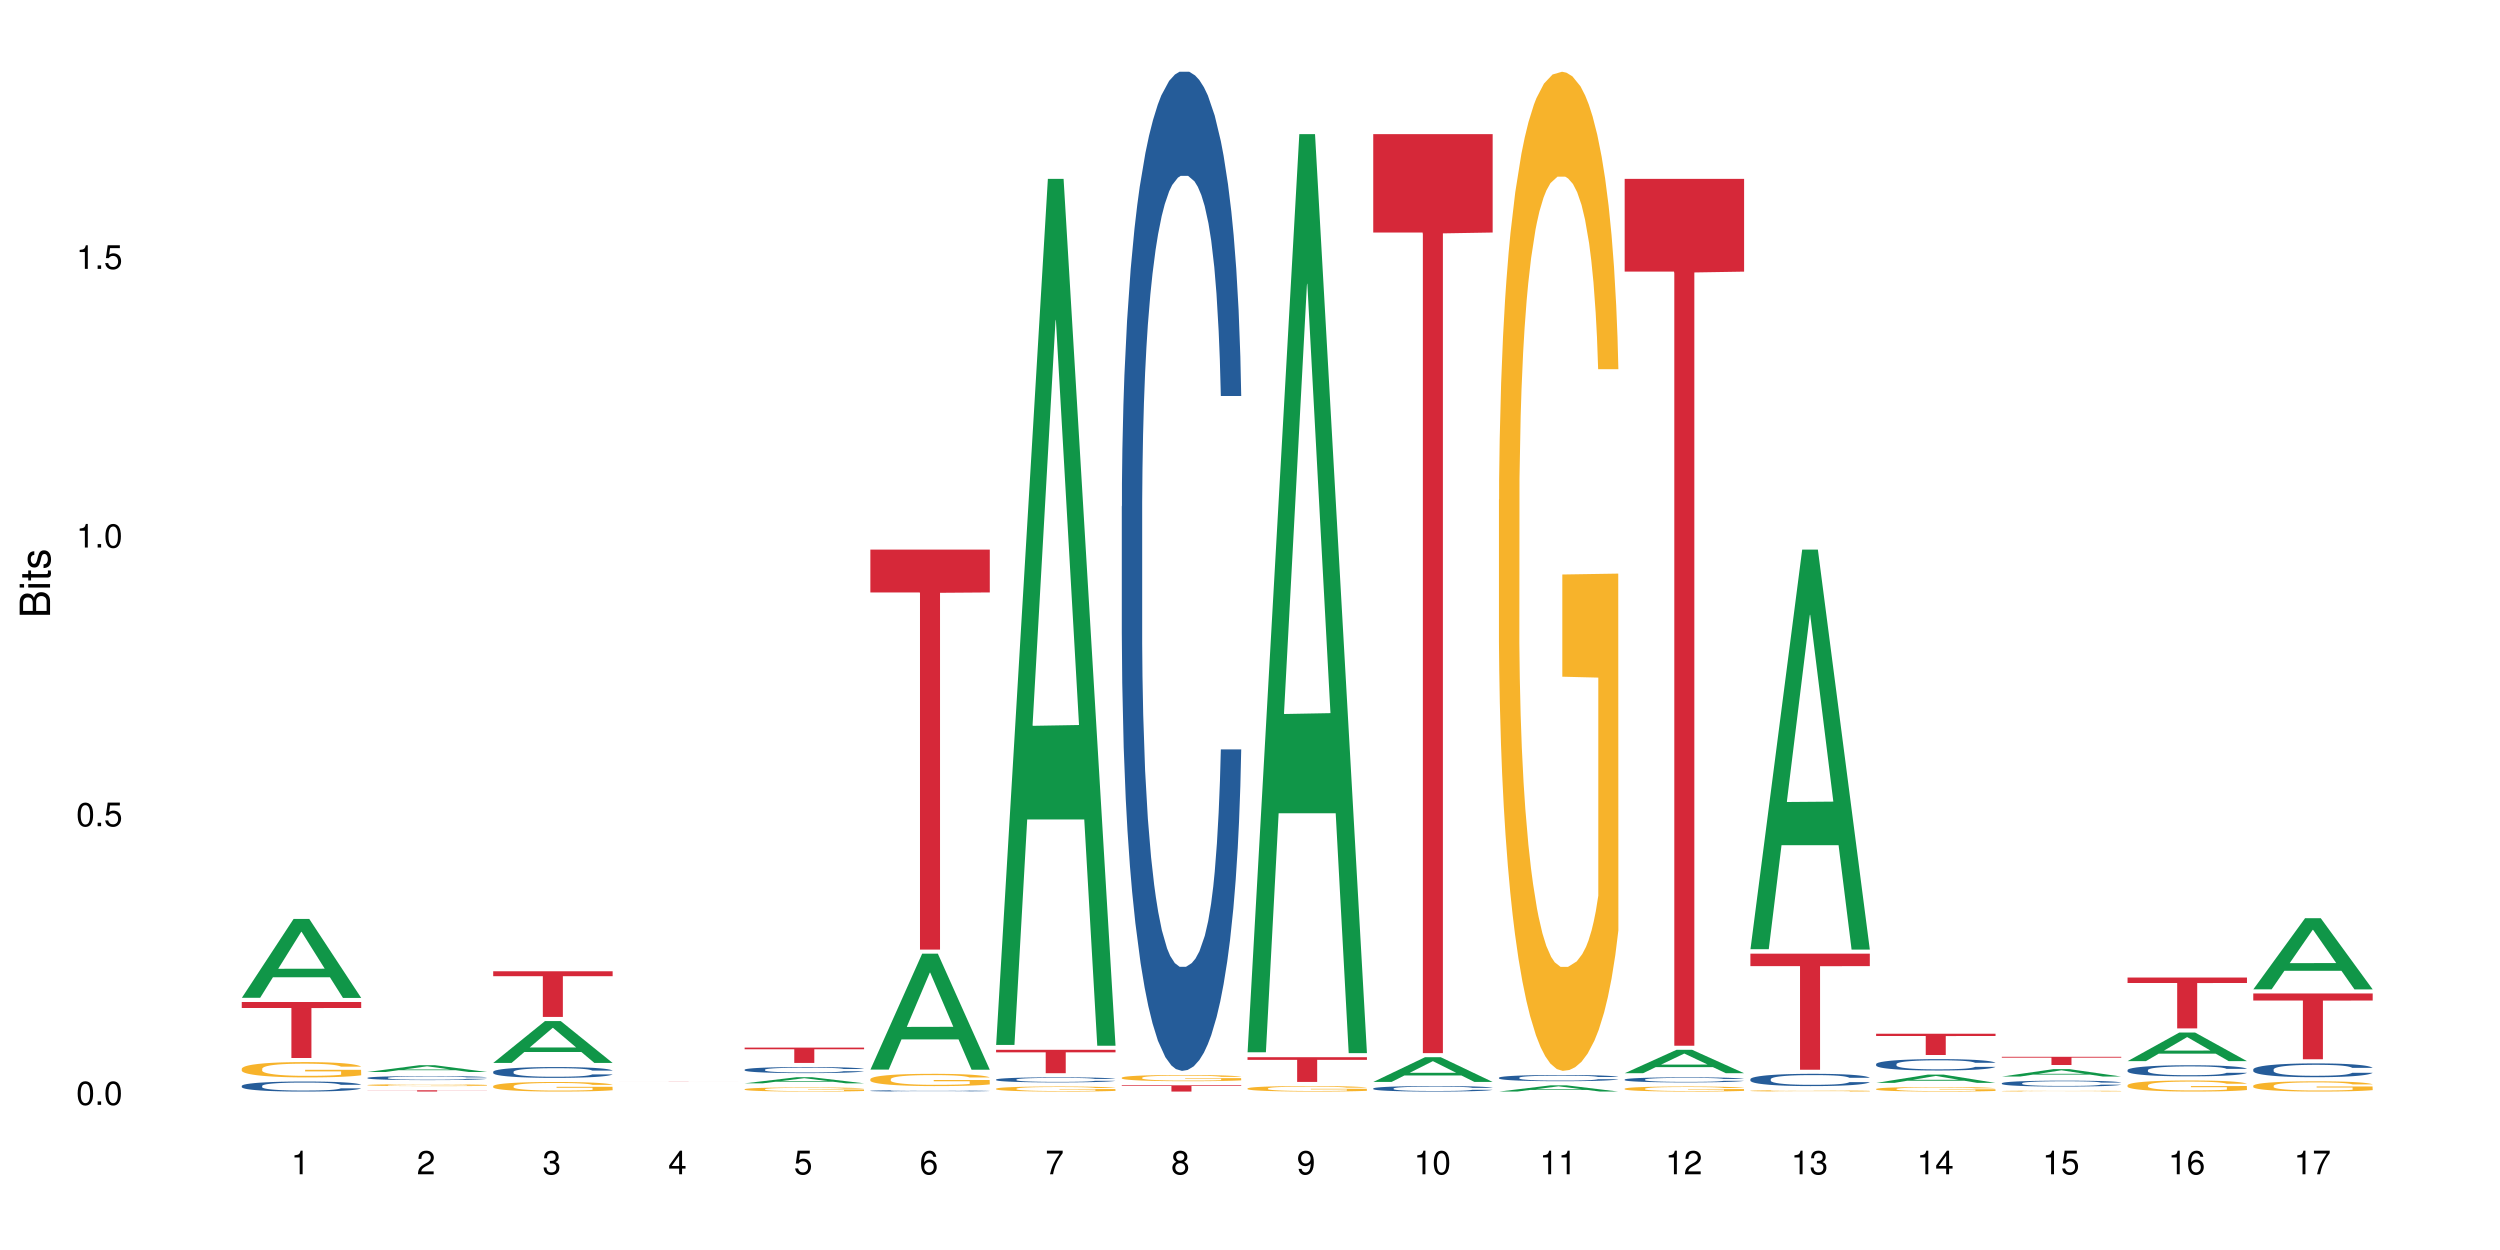 <?xml version="1.0" encoding="UTF-8"?>
<svg xmlns="http://www.w3.org/2000/svg" xmlns:xlink="http://www.w3.org/1999/xlink" width="720pt" height="360pt" viewBox="0 0 720 360" version="1.1">
<defs>
<g>
<symbol overflow="visible" id="glyph0-0">
<path style="stroke:none;" d=""/>
</symbol>
<symbol overflow="visible" id="glyph0-1">
<path style="stroke:none;" d="M 2.641 -6.797 C 2 -6.797 1.422 -6.531 1.078 -6.047 C 0.641 -5.453 0.406 -4.547 0.406 -3.297 C 0.406 -1 1.188 0.219 2.641 0.219 C 4.078 0.219 4.859 -1 4.859 -3.234 C 4.859 -4.562 4.656 -5.438 4.203 -6.047 C 3.844 -6.531 3.281 -6.797 2.641 -6.797 Z M 2.641 -6.047 C 3.547 -6.047 4 -5.125 4 -3.312 C 4 -1.375 3.562 -0.484 2.625 -0.484 C 1.734 -0.484 1.281 -1.422 1.281 -3.281 C 1.281 -5.141 1.734 -6.047 2.641 -6.047 Z M 2.641 -6.047 "/>
</symbol>
<symbol overflow="visible" id="glyph0-2">
<path style="stroke:none;" d="M 1.828 -1 L 0.828 -1 L 0.828 0 L 1.828 0 Z M 1.828 -1 "/>
</symbol>
<symbol overflow="visible" id="glyph0-3">
<path style="stroke:none;" d="M 4.562 -6.797 L 1.062 -6.797 L 0.547 -3.094 L 1.328 -3.094 C 1.719 -3.562 2.047 -3.734 2.578 -3.734 C 3.484 -3.734 4.062 -3.109 4.062 -2.094 C 4.062 -1.125 3.484 -0.531 2.578 -0.531 C 1.828 -0.531 1.375 -0.906 1.188 -1.672 L 0.328 -1.672 C 0.453 -1.109 0.547 -0.844 0.75 -0.594 C 1.125 -0.078 1.828 0.219 2.594 0.219 C 3.969 0.219 4.922 -0.781 4.922 -2.219 C 4.922 -3.562 4.031 -4.484 2.719 -4.484 C 2.25 -4.484 1.859 -4.359 1.469 -4.062 L 1.734 -5.969 L 4.562 -5.969 Z M 4.562 -6.797 "/>
</symbol>
<symbol overflow="visible" id="glyph0-4">
<path style="stroke:none;" d="M 2.484 -4.844 L 2.484 0 L 3.328 0 L 3.328 -6.797 L 2.766 -6.797 C 2.469 -5.75 2.281 -5.609 0.984 -5.453 L 0.984 -4.844 Z M 2.484 -4.844 "/>
</symbol>
<symbol overflow="visible" id="glyph0-5">
<path style="stroke:none;" d="M 4.859 -0.828 L 1.281 -0.828 C 1.359 -1.391 1.672 -1.75 2.5 -2.234 L 3.469 -2.75 C 4.406 -3.266 4.906 -3.969 4.906 -4.812 C 4.906 -5.375 4.672 -5.906 4.266 -6.266 C 3.859 -6.625 3.375 -6.797 2.719 -6.797 C 1.859 -6.797 1.219 -6.5 0.844 -5.922 C 0.609 -5.562 0.5 -5.125 0.484 -4.438 L 1.328 -4.438 C 1.359 -4.906 1.406 -5.188 1.531 -5.406 C 1.75 -5.812 2.188 -6.062 2.703 -6.062 C 3.469 -6.062 4.031 -5.516 4.031 -4.781 C 4.031 -4.25 3.719 -3.797 3.125 -3.438 L 2.234 -2.938 C 0.812 -2.141 0.406 -1.5 0.328 0 L 4.859 0 Z M 4.859 -0.828 "/>
</symbol>
<symbol overflow="visible" id="glyph0-6">
<path style="stroke:none;" d="M 2.125 -3.125 L 2.578 -3.125 C 3.516 -3.125 3.984 -2.703 3.984 -1.891 C 3.984 -1.031 3.469 -0.531 2.578 -0.531 C 1.656 -0.531 1.203 -0.984 1.156 -1.969 L 0.312 -1.969 C 0.344 -1.422 0.438 -1.078 0.609 -0.766 C 0.953 -0.109 1.625 0.219 2.547 0.219 C 3.953 0.219 4.859 -0.609 4.859 -1.906 C 4.859 -2.766 4.516 -3.25 3.703 -3.516 C 4.344 -3.766 4.656 -4.25 4.656 -4.938 C 4.656 -6.109 3.875 -6.797 2.578 -6.797 C 1.203 -6.797 0.484 -6.047 0.453 -4.609 L 1.297 -4.609 C 1.312 -5.016 1.344 -5.25 1.453 -5.453 C 1.641 -5.828 2.062 -6.062 2.594 -6.062 C 3.344 -6.062 3.797 -5.625 3.797 -4.906 C 3.797 -4.422 3.609 -4.141 3.25 -3.984 C 3.016 -3.891 2.719 -3.844 2.125 -3.844 Z M 2.125 -3.125 "/>
</symbol>
<symbol overflow="visible" id="glyph0-7">
<path style="stroke:none;" d="M 3.141 -1.625 L 3.141 0 L 3.984 0 L 3.984 -1.625 L 4.984 -1.625 L 4.984 -2.391 L 3.984 -2.391 L 3.984 -6.797 L 3.359 -6.797 L 0.266 -2.516 L 0.266 -1.625 Z M 3.141 -2.391 L 1 -2.391 L 3.141 -5.359 Z M 3.141 -2.391 "/>
</symbol>
<symbol overflow="visible" id="glyph0-8">
<path style="stroke:none;" d="M 4.781 -5.031 C 4.609 -6.141 3.891 -6.797 2.844 -6.797 C 2.094 -6.797 1.422 -6.438 1.031 -5.828 C 0.609 -5.172 0.406 -4.344 0.406 -3.094 C 0.406 -1.953 0.578 -1.234 0.984 -0.625 C 1.359 -0.078 1.953 0.219 2.703 0.219 C 3.984 0.219 4.922 -0.734 4.922 -2.078 C 4.922 -3.344 4.062 -4.234 2.844 -4.234 C 2.172 -4.234 1.641 -3.969 1.281 -3.469 C 1.281 -5.125 1.828 -6.047 2.797 -6.047 C 3.391 -6.047 3.797 -5.672 3.938 -5.031 Z M 2.734 -3.484 C 3.547 -3.484 4.062 -2.922 4.062 -2 C 4.062 -1.156 3.484 -0.531 2.703 -0.531 C 1.922 -0.531 1.328 -1.188 1.328 -2.047 C 1.328 -2.891 1.906 -3.484 2.734 -3.484 Z M 2.734 -3.484 "/>
</symbol>
<symbol overflow="visible" id="glyph0-9">
<path style="stroke:none;" d="M 4.984 -6.797 L 0.438 -6.797 L 0.438 -5.969 L 4.109 -5.969 C 2.5 -3.656 1.828 -2.234 1.328 0 L 2.219 0 C 2.594 -2.172 3.453 -4.047 4.984 -6.094 Z M 4.984 -6.797 "/>
</symbol>
<symbol overflow="visible" id="glyph0-10">
<path style="stroke:none;" d="M 3.75 -3.578 C 4.453 -4 4.688 -4.344 4.688 -4.984 C 4.688 -6.047 3.844 -6.797 2.641 -6.797 C 1.438 -6.797 0.594 -6.047 0.594 -4.984 C 0.594 -4.359 0.828 -4.016 1.516 -3.578 C 0.734 -3.203 0.359 -2.641 0.359 -1.891 C 0.359 -0.641 1.297 0.219 2.641 0.219 C 3.984 0.219 4.922 -0.641 4.922 -1.875 C 4.922 -2.641 4.531 -3.203 3.75 -3.578 Z M 2.641 -6.047 C 3.359 -6.047 3.812 -5.625 3.812 -4.969 C 3.812 -4.344 3.344 -3.922 2.641 -3.922 C 1.922 -3.922 1.453 -4.344 1.453 -4.984 C 1.453 -5.625 1.922 -6.047 2.641 -6.047 Z M 2.641 -3.203 C 3.484 -3.203 4.062 -2.672 4.062 -1.875 C 4.062 -1.062 3.484 -0.531 2.625 -0.531 C 1.797 -0.531 1.219 -1.078 1.219 -1.875 C 1.219 -2.672 1.797 -3.203 2.641 -3.203 Z M 2.641 -3.203 "/>
</symbol>
<symbol overflow="visible" id="glyph0-11">
<path style="stroke:none;" d="M 0.516 -1.547 C 0.672 -0.438 1.406 0.219 2.438 0.219 C 3.188 0.219 3.859 -0.141 4.266 -0.75 C 4.688 -1.406 4.891 -2.25 4.891 -3.484 C 4.891 -4.625 4.703 -5.359 4.312 -5.953 C 3.938 -6.5 3.344 -6.797 2.594 -6.797 C 1.297 -6.797 0.359 -5.844 0.359 -4.516 C 0.359 -3.25 1.234 -2.344 2.453 -2.344 C 3.094 -2.344 3.562 -2.578 4.016 -3.109 C 4 -1.453 3.469 -0.531 2.5 -0.531 C 1.906 -0.531 1.484 -0.906 1.359 -1.547 Z M 2.578 -6.062 C 3.375 -6.062 3.969 -5.406 3.969 -4.531 C 3.969 -3.688 3.375 -3.094 2.547 -3.094 C 1.734 -3.094 1.234 -3.672 1.234 -4.578 C 1.234 -5.438 1.797 -6.062 2.578 -6.062 Z M 2.578 -6.062 "/>
</symbol>
<symbol overflow="visible" id="glyph1-0">
<path style="stroke:none;" d=""/>
</symbol>
<symbol overflow="visible" id="glyph1-1">
<path style="stroke:none;" d="M 0 -0.953 L 0 -4.891 C 0 -5.719 -0.234 -6.344 -0.734 -6.797 C -1.188 -7.234 -1.812 -7.469 -2.5 -7.469 C -3.547 -7.469 -4.188 -7 -4.625 -5.875 C -4.984 -6.672 -5.641 -7.094 -6.531 -7.094 C -7.156 -7.094 -7.734 -6.859 -8.141 -6.391 C -8.562 -5.938 -8.75 -5.344 -8.75 -4.5 L -8.75 -0.953 Z M -4.984 -2.062 L -7.766 -2.062 L -7.766 -4.219 C -7.766 -4.844 -7.688 -5.203 -7.453 -5.5 C -7.219 -5.812 -6.859 -5.969 -6.375 -5.969 C -5.906 -5.969 -5.531 -5.812 -5.297 -5.5 C -5.062 -5.203 -4.984 -4.844 -4.984 -4.219 Z M -0.984 -2.062 L -4 -2.062 L -4 -4.781 C -4 -5.328 -3.859 -5.688 -3.578 -5.953 C -3.297 -6.219 -2.922 -6.359 -2.484 -6.359 C -2.062 -6.359 -1.688 -6.219 -1.406 -5.953 C -1.109 -5.688 -0.984 -5.328 -0.984 -4.781 Z M -0.984 -2.062 "/>
</symbol>
<symbol overflow="visible" id="glyph1-2">
<path style="stroke:none;" d="M -6.281 -1.797 L -6.281 -0.797 L 0 -0.797 L 0 -1.797 Z M -8.75 -1.797 L -8.75 -0.797 L -7.484 -0.797 L -7.484 -1.797 Z M -8.75 -1.797 "/>
</symbol>
<symbol overflow="visible" id="glyph1-3">
<path style="stroke:none;" d="M -6.281 -3.047 L -6.281 -2.016 L -8.016 -2.016 L -8.016 -1.016 L -6.281 -1.016 L -6.281 -0.172 L -5.469 -0.172 L -5.469 -1.016 L -0.719 -1.016 C -0.078 -1.016 0.281 -1.453 0.281 -2.234 C 0.281 -2.469 0.25 -2.719 0.188 -3.047 L -0.641 -3.047 C -0.609 -2.922 -0.594 -2.766 -0.594 -2.562 C -0.594 -2.141 -0.719 -2.016 -1.156 -2.016 L -5.469 -2.016 L -5.469 -3.047 Z M -6.281 -3.047 "/>
</symbol>
<symbol overflow="visible" id="glyph1-4">
<path style="stroke:none;" d="M -4.531 -5.25 C -5.766 -5.25 -6.469 -4.422 -6.469 -2.969 C -6.469 -1.516 -5.719 -0.562 -4.547 -0.562 C -3.562 -0.562 -3.094 -1.062 -2.734 -2.562 L -2.516 -3.484 C -2.344 -4.188 -2.094 -4.469 -1.625 -4.469 C -1.047 -4.469 -0.641 -3.875 -0.641 -3 C -0.641 -2.453 -0.797 -2 -1.062 -1.75 C -1.25 -1.594 -1.422 -1.531 -1.875 -1.469 L -1.875 -0.406 C -0.422 -0.453 0.281 -1.266 0.281 -2.922 C 0.281 -4.5 -0.5 -5.516 -1.719 -5.516 C -2.656 -5.516 -3.172 -4.984 -3.469 -3.734 L -3.703 -2.766 C -3.891 -1.953 -4.156 -1.609 -4.594 -1.609 C -5.172 -1.609 -5.547 -2.125 -5.547 -2.938 C -5.547 -3.75 -5.203 -4.172 -4.531 -4.203 Z M -4.531 -5.25 "/>
</symbol>
</g>
</defs>
<g id="surface63830">
<rect x="0" y="0" width="720" height="360" style="fill:rgb(100%,100%,100%);fill-opacity:1;stroke:none;"/>
<path style=" stroke:none;fill-rule:nonzero;fill:rgb(6.275%,58.824%,28.235%);fill-opacity:1;" d="M 69.629 287.375 L 69.668 287.355 L 84.551 264.656 L 89.07 264.656 L 104.027 287.398 L 98.77 287.398 L 95.023 281.461 L 78.598 281.461 L 74.922 287.375 L 69.629 287.375 L 80.176 279.008 L 93.516 278.984 L 86.863 268.371 L 86.789 268.352 L 86.719 268.414 L 80.141 278.984 L 80.176 279.008 Z M 69.629 287.375 "/>
<path style=" stroke:none;fill-rule:nonzero;fill:rgb(14.51%,36.078%,60%);fill-opacity:1;" d="M 69.629 312.738 L 69.672 312.734 L 69.672 312.672 L 69.797 312.57 L 70.09 312.445 L 70.383 312.355 L 71.141 312.199 L 72.188 312.051 L 73.277 311.934 L 74.074 311.863 L 74.789 311.812 L 76.426 311.715 L 77.473 311.664 L 78.605 311.617 L 79.992 311.574 L 80.996 311.547 L 83.262 311.504 L 84.941 311.488 L 86.242 311.48 L 89.051 311.48 L 90.73 311.488 L 91.945 311.504 L 93.289 311.523 L 94.422 311.547 L 96.391 311.605 L 98.152 311.68 L 98.949 311.723 L 100.207 311.805 L 101.172 311.883 L 101.844 311.953 L 102.602 312.051 L 103.27 312.168 L 103.773 312.305 L 104.027 312.418 L 98.152 312.418 L 97.859 312.312 L 97.523 312.23 L 96.895 312.121 L 96.266 312.043 L 95.387 311.969 L 94.586 311.918 L 93.496 311.867 L 92.531 311.836 L 91.527 311.812 L 90.562 311.797 L 88.715 311.781 L 86.574 311.781 L 85.777 311.785 L 84.145 311.805 L 83.262 311.824 L 82.004 311.863 L 81.121 311.895 L 80.074 311.949 L 79.359 311.996 L 78.48 312.062 L 77.852 312.125 L 77.137 312.211 L 76.719 312.277 L 76.34 312.352 L 76.004 312.438 L 75.754 312.531 L 75.586 312.629 L 75.5 312.723 L 75.5 313.133 L 75.586 313.23 L 75.797 313.34 L 76.34 313.5 L 77.137 313.641 L 78.062 313.754 L 78.941 313.832 L 79.445 313.867 L 80.117 313.91 L 81.164 313.965 L 82.676 314.016 L 83.555 314.039 L 84.898 314.059 L 86.281 314.07 L 88.129 314.07 L 89.766 314.059 L 90.855 314.047 L 91.988 314.023 L 93.539 313.98 L 94.504 313.938 L 95.344 313.887 L 95.973 313.836 L 96.391 313.793 L 97.02 313.711 L 97.523 313.621 L 97.902 313.531 L 98.152 313.441 L 104.027 313.441 L 103.773 313.547 L 103.398 313.648 L 103.02 313.727 L 102.434 313.816 L 101.762 313.898 L 100.797 313.992 L 100 314.055 L 98.949 314.121 L 97.984 314.168 L 96.938 314.215 L 95.387 314.266 L 94.379 314.293 L 93.289 314.316 L 91.988 314.34 L 90.352 314.359 L 88.59 314.367 L 86.953 314.371 L 85.191 314.367 L 83.891 314.355 L 82.172 314.332 L 80.031 314.285 L 78.48 314.234 L 77.266 314.184 L 76.215 314.129 L 75.039 314.059 L 73.531 313.941 L 72.609 313.852 L 71.977 313.777 L 71.266 313.676 L 70.762 313.582 L 70.176 313.434 L 69.754 313.246 L 69.629 313.102 Z M 69.629 312.738 "/>
<path style=" stroke:none;fill-rule:nonzero;fill:rgb(96.863%,70.196%,16.863%);fill-opacity:1;" d="M 69.629 307.773 L 69.672 307.77 L 69.672 307.688 L 69.84 307.508 L 70.258 307.258 L 70.805 307.051 L 71.391 306.891 L 71.77 306.805 L 72.398 306.684 L 72.941 306.594 L 74.328 306.414 L 76.09 306.242 L 77.055 306.172 L 78.145 306.102 L 79.695 306.027 L 80.41 305.996 L 82.59 305.934 L 85.066 305.895 L 87.793 305.879 L 89.051 305.883 L 90.77 305.902 L 93.121 305.945 L 94.461 305.984 L 95.512 306.027 L 96.602 306.078 L 97.945 306.16 L 99.203 306.254 L 100.207 306.352 L 101.215 306.473 L 102.055 306.602 L 102.766 306.742 L 103.398 306.914 L 103.773 307.055 L 104.027 307.195 L 98.195 307.195 L 97.859 307.055 L 97.48 306.945 L 96.852 306.812 L 96.223 306.715 L 95.594 306.641 L 94.422 306.535 L 93.414 306.469 L 92.156 306.414 L 90.938 306.375 L 89.555 306.352 L 88.715 306.344 L 86.492 306.344 L 84.48 306.371 L 83.305 306.406 L 82.465 306.438 L 81.289 306.496 L 80.578 306.547 L 80.156 306.578 L 78.898 306.703 L 78.062 306.816 L 77.598 306.895 L 77.012 307.016 L 76.594 307.125 L 76.133 307.285 L 75.879 307.406 L 75.543 307.68 L 75.5 308.406 L 75.629 308.559 L 75.879 308.727 L 76.215 308.871 L 76.719 309.023 L 77.223 309.141 L 78.102 309.297 L 78.859 309.402 L 79.445 309.473 L 80.578 309.582 L 81.039 309.617 L 82.129 309.691 L 83.262 309.746 L 84.645 309.793 L 85.695 309.82 L 87.371 309.84 L 89.512 309.84 L 92.027 309.816 L 93.625 309.781 L 94.715 309.75 L 95.426 309.723 L 96.309 309.68 L 96.938 309.637 L 97.523 309.594 L 98.238 309.523 L 98.238 308.559 L 87.875 308.555 L 87.875 308.105 L 103.984 308.102 L 104.027 309.68 L 103.145 309.785 L 102.055 309.891 L 101.004 309.973 L 99.914 310.039 L 98.363 310.117 L 97.105 310.168 L 95.176 310.223 L 93.414 310.258 L 91.566 310.281 L 89.934 310.297 L 88.004 310.301 L 86.281 310.293 L 84.438 310.266 L 82.969 310.234 L 81.625 310.195 L 80.285 310.141 L 78.605 310.059 L 77.516 309.988 L 76.383 309.902 L 75.25 309.805 L 74.242 309.695 L 73.574 309.609 L 72.902 309.512 L 72.188 309.391 L 71.516 309.254 L 71.012 309.129 L 70.551 308.988 L 70.215 308.855 L 69.883 308.672 L 69.715 308.527 L 69.629 308.402 Z M 69.629 307.773 "/>
<path style=" stroke:none;fill-rule:nonzero;fill:rgb(83.922%,15.686%,22.353%);fill-opacity:1;" d="M 69.629 288.578 L 104.027 288.578 L 104.027 290.305 L 89.691 290.316 L 89.691 304.699 L 83.922 304.699 L 83.922 290.332 L 83.84 290.305 L 69.629 290.305 Z M 69.629 288.578 "/>
<path style=" stroke:none;fill-rule:nonzero;fill:rgb(6.275%,58.824%,28.235%);fill-opacity:1;" d="M 105.836 308.727 L 105.871 308.723 L 120.758 306.781 L 125.277 306.781 L 140.234 308.727 L 134.977 308.727 L 131.23 308.219 L 114.805 308.219 L 111.129 308.727 L 105.836 308.727 L 116.383 308.012 L 129.723 308.008 L 123.07 307.102 L 122.996 307.098 L 122.926 307.105 L 116.348 308.008 L 116.383 308.012 Z M 105.836 308.727 "/>
<path style=" stroke:none;fill-rule:nonzero;fill:rgb(14.51%,36.078%,60%);fill-opacity:1;" d="M 105.836 310.414 L 105.879 310.414 L 105.879 310.387 L 106.004 310.348 L 106.297 310.297 L 106.59 310.262 L 107.348 310.199 L 108.395 310.137 L 109.484 310.09 L 110.281 310.062 L 110.996 310.043 L 112.633 310.004 L 113.68 309.98 L 114.812 309.965 L 116.195 309.945 L 117.203 309.934 L 119.469 309.918 L 121.148 309.91 L 122.449 309.906 L 125.258 309.906 L 126.938 309.91 L 128.152 309.918 L 129.496 309.926 L 130.629 309.934 L 132.598 309.957 L 134.359 309.988 L 135.156 310.004 L 136.414 310.039 L 137.379 310.07 L 138.051 310.098 L 138.809 310.137 L 139.477 310.184 L 139.98 310.238 L 140.234 310.285 L 134.359 310.285 L 134.066 310.242 L 133.73 310.211 L 133.102 310.168 L 132.473 310.137 L 131.59 310.105 L 130.793 310.086 L 129.703 310.062 L 128.738 310.051 L 127.734 310.043 L 126.77 310.035 L 124.922 310.027 L 122.781 310.027 L 121.984 310.031 L 120.352 310.039 L 119.469 310.047 L 118.211 310.062 L 117.328 310.074 L 116.281 310.098 L 115.566 310.113 L 114.688 310.145 L 114.059 310.168 L 113.344 310.203 L 112.926 310.23 L 112.547 310.258 L 112.211 310.293 L 111.961 310.332 L 111.793 310.371 L 111.707 310.41 L 111.707 310.574 L 111.793 310.613 L 112.004 310.656 L 112.547 310.723 L 113.344 310.777 L 114.27 310.824 L 115.148 310.855 L 115.652 310.871 L 116.324 310.887 L 117.371 310.906 L 118.883 310.93 L 119.762 310.938 L 121.105 310.945 L 122.488 310.949 L 124.336 310.949 L 125.973 310.945 L 127.062 310.941 L 128.195 310.934 L 129.746 310.914 L 130.711 310.898 L 131.551 310.879 L 132.18 310.855 L 132.598 310.84 L 133.227 310.809 L 133.73 310.77 L 134.109 310.734 L 134.359 310.699 L 140.234 310.699 L 139.98 310.738 L 139.605 310.781 L 139.227 310.812 L 138.641 310.848 L 137.969 310.883 L 137.004 310.918 L 136.207 310.945 L 135.156 310.973 L 134.191 310.992 L 133.145 311.008 L 131.59 311.031 L 130.586 311.043 L 129.496 311.051 L 128.195 311.059 L 126.559 311.066 L 124.797 311.07 L 121.398 311.07 L 120.098 311.066 L 118.379 311.055 L 116.238 311.035 L 114.688 311.016 L 113.469 310.996 L 112.422 310.977 L 111.246 310.945 L 109.738 310.898 L 108.816 310.863 L 108.184 310.832 L 107.473 310.793 L 106.969 310.754 L 106.383 310.695 L 105.961 310.621 L 105.836 310.562 Z M 105.836 310.414 "/>
<path style=" stroke:none;fill-rule:nonzero;fill:rgb(96.863%,70.196%,16.863%);fill-opacity:1;" d="M 105.836 312.488 L 105.879 312.488 L 105.879 312.48 L 106.047 312.457 L 106.465 312.426 L 107.012 312.398 L 107.598 312.379 L 107.977 312.367 L 108.605 312.352 L 109.148 312.34 L 110.535 312.32 L 112.297 312.297 L 113.262 312.289 L 114.352 312.281 L 115.902 312.27 L 116.617 312.266 L 118.797 312.258 L 121.273 312.254 L 124 312.25 L 125.258 312.254 L 126.977 312.254 L 129.328 312.258 L 130.668 312.266 L 131.719 312.27 L 132.809 312.277 L 134.152 312.285 L 135.41 312.297 L 136.414 312.312 L 137.422 312.328 L 138.262 312.344 L 138.973 312.359 L 139.605 312.383 L 139.98 312.398 L 140.234 312.418 L 134.402 312.418 L 134.066 312.398 L 133.688 312.387 L 133.059 312.367 L 132.43 312.355 L 131.801 312.348 L 130.629 312.332 L 129.621 312.324 L 128.363 312.32 L 127.145 312.312 L 125.762 312.312 L 124.922 312.309 L 122.699 312.309 L 120.688 312.312 L 119.512 312.316 L 118.672 312.32 L 117.496 312.328 L 116.785 312.336 L 116.363 312.34 L 115.105 312.355 L 114.27 312.371 L 113.805 312.379 L 113.219 312.395 L 112.801 312.406 L 112.34 312.43 L 112.086 312.445 L 111.75 312.477 L 111.707 312.57 L 111.836 312.59 L 112.086 312.609 L 112.422 312.629 L 112.926 312.648 L 113.43 312.664 L 114.309 312.684 L 115.066 312.695 L 115.652 312.703 L 116.785 312.719 L 117.246 312.723 L 118.336 312.73 L 119.469 312.738 L 120.852 312.746 L 121.902 312.746 L 123.578 312.75 L 125.719 312.75 L 128.234 312.746 L 129.828 312.742 L 130.922 312.738 L 131.633 312.734 L 132.516 312.73 L 133.145 312.727 L 133.73 312.719 L 134.445 312.711 L 134.445 312.59 L 124.082 312.59 L 124.082 312.531 L 140.191 312.531 L 140.234 312.73 L 139.352 312.742 L 138.262 312.758 L 137.211 312.766 L 136.121 312.777 L 134.57 312.785 L 133.312 312.793 L 131.383 312.797 L 129.621 312.805 L 127.773 312.805 L 126.137 312.809 L 122.488 312.809 L 120.645 312.805 L 119.176 312.801 L 117.832 312.793 L 116.492 312.789 L 114.812 312.777 L 113.723 312.77 L 111.457 312.746 L 110.449 312.73 L 109.781 312.723 L 109.109 312.707 L 108.395 312.695 L 107.723 312.676 L 107.219 312.66 L 106.758 312.645 L 106.422 312.625 L 106.09 312.602 L 105.922 312.586 L 105.836 312.57 Z M 105.836 312.488 "/>
<path style=" stroke:none;fill-rule:nonzero;fill:rgb(83.922%,15.686%,22.353%);fill-opacity:1;" d="M 105.836 313.988 L 140.234 313.988 L 140.234 314.027 L 125.898 314.027 L 125.898 314.371 L 120.129 314.371 L 120.129 314.031 L 120.047 314.027 L 105.836 314.027 Z M 105.836 313.988 "/>
<path style=" stroke:none;fill-rule:nonzero;fill:rgb(6.275%,58.824%,28.235%);fill-opacity:1;" d="M 142.043 306.121 L 142.078 306.109 L 156.965 294.059 L 161.484 294.059 L 176.441 306.133 L 171.184 306.133 L 167.438 302.98 L 151.012 302.98 L 147.336 306.121 L 142.043 306.121 L 152.59 301.68 L 165.93 301.668 L 159.277 296.031 L 159.203 296.02 L 159.133 296.055 L 152.555 301.668 L 152.59 301.68 Z M 142.043 306.121 "/>
<path style=" stroke:none;fill-rule:nonzero;fill:rgb(14.51%,36.078%,60%);fill-opacity:1;" d="M 142.043 308.668 L 142.086 308.668 L 142.086 308.598 L 142.211 308.488 L 142.504 308.352 L 142.797 308.258 L 143.555 308.09 L 144.602 307.93 L 145.691 307.801 L 146.488 307.73 L 147.203 307.672 L 148.84 307.566 L 149.887 307.512 L 151.02 307.465 L 152.402 307.414 L 153.41 307.387 L 155.676 307.34 L 157.355 307.32 L 158.652 307.312 L 161.465 307.312 L 163.145 307.324 L 164.359 307.34 L 165.703 307.359 L 166.832 307.387 L 168.805 307.449 L 170.566 307.527 L 171.363 307.574 L 172.621 307.664 L 173.586 307.75 L 174.258 307.824 L 175.012 307.93 L 175.684 308.055 L 176.188 308.203 L 176.441 308.324 L 170.566 308.324 L 170.273 308.211 L 169.938 308.121 L 169.309 308.004 L 168.68 307.922 L 167.797 307.84 L 167 307.785 L 165.91 307.73 L 164.945 307.695 L 163.941 307.672 L 162.977 307.656 L 161.129 307.637 L 158.988 307.637 L 158.191 307.645 L 156.559 307.664 L 155.676 307.688 L 154.418 307.727 L 153.535 307.762 L 152.488 307.82 L 151.773 307.867 L 150.895 307.941 L 150.266 308.008 L 149.551 308.102 L 149.133 308.172 L 148.754 308.254 L 148.418 308.348 L 148.168 308.445 L 148 308.551 L 147.914 308.656 L 147.914 309.098 L 148 309.199 L 148.211 309.32 L 148.754 309.492 L 149.551 309.645 L 150.473 309.766 L 151.355 309.848 L 151.859 309.891 L 152.531 309.934 L 153.578 309.992 L 155.09 310.051 L 155.969 310.07 L 157.312 310.094 L 158.695 310.105 L 160.543 310.105 L 162.18 310.094 L 163.27 310.082 L 164.402 310.059 L 165.953 310.008 L 166.918 309.965 L 167.758 309.91 L 168.387 309.855 L 168.805 309.809 L 169.434 309.723 L 169.938 309.625 L 170.316 309.523 L 170.566 309.426 L 176.441 309.426 L 176.188 309.543 L 175.812 309.652 L 175.434 309.734 L 174.848 309.836 L 174.176 309.922 L 173.211 310.023 L 172.414 310.09 L 171.363 310.16 L 170.398 310.215 L 169.352 310.262 L 167.797 310.32 L 166.793 310.348 L 165.703 310.375 L 164.402 310.398 L 162.766 310.418 L 161.004 310.43 L 159.367 310.43 L 157.605 310.426 L 156.305 310.414 L 154.586 310.387 L 152.445 310.336 L 150.895 310.281 L 149.676 310.227 L 148.629 310.172 L 147.453 310.094 L 145.945 309.969 L 145.02 309.871 L 144.391 309.793 L 143.68 309.68 L 143.176 309.582 L 142.59 309.422 L 142.168 309.219 L 142.043 309.062 Z M 142.043 308.668 "/>
<path style=" stroke:none;fill-rule:nonzero;fill:rgb(96.863%,70.196%,16.863%);fill-opacity:1;" d="M 142.043 312.793 L 142.086 312.789 L 142.086 312.738 L 142.254 312.625 L 142.672 312.469 L 143.219 312.34 L 143.805 312.242 L 144.184 312.188 L 144.812 312.113 L 145.355 312.055 L 146.742 311.941 L 148.504 311.836 L 149.469 311.793 L 150.559 311.75 L 152.109 311.699 L 152.824 311.684 L 155.004 311.645 L 157.48 311.617 L 160.207 311.609 L 161.465 311.613 L 163.184 311.621 L 165.535 311.652 L 166.875 311.676 L 167.926 311.699 L 169.016 311.734 L 170.359 311.785 L 171.617 311.844 L 172.621 311.906 L 173.629 311.98 L 174.469 312.062 L 175.18 312.148 L 175.812 312.254 L 176.188 312.344 L 176.441 312.434 L 170.609 312.434 L 170.273 312.344 L 169.895 312.277 L 169.266 312.191 L 168.637 312.133 L 168.008 312.086 L 166.832 312.02 L 165.828 311.977 L 164.57 311.941 L 163.352 311.922 L 161.969 311.906 L 161.129 311.898 L 158.906 311.898 L 156.891 311.918 L 155.719 311.938 L 154.879 311.957 L 153.703 311.996 L 152.992 312.027 L 152.57 312.047 L 151.312 312.125 L 150.473 312.195 L 150.012 312.242 L 149.426 312.32 L 149.008 312.387 L 148.547 312.488 L 148.293 312.562 L 147.957 312.734 L 147.914 313.188 L 148.043 313.285 L 148.293 313.387 L 148.629 313.477 L 149.133 313.574 L 149.637 313.648 L 150.516 313.746 L 151.273 313.812 L 151.859 313.855 L 152.992 313.922 L 153.453 313.945 L 154.543 313.988 L 155.676 314.023 L 157.059 314.055 L 158.109 314.07 L 159.785 314.082 L 161.926 314.082 L 164.441 314.066 L 166.035 314.047 L 167.129 314.027 L 167.84 314.012 L 168.723 313.984 L 169.352 313.957 L 169.938 313.93 L 170.652 313.887 L 170.652 313.285 L 160.289 313.281 L 160.289 313 L 176.398 312.996 L 176.441 313.984 L 175.559 314.051 L 174.469 314.117 L 173.418 314.168 L 172.328 314.211 L 170.777 314.258 L 169.52 314.289 L 167.59 314.324 L 165.828 314.344 L 163.98 314.359 L 162.344 314.367 L 160.418 314.371 L 158.695 314.367 L 156.852 314.352 L 155.383 314.332 L 154.039 314.305 L 152.699 314.273 L 151.02 314.219 L 149.93 314.176 L 148.797 314.125 L 147.664 314.062 L 146.656 313.992 L 145.984 313.941 L 145.316 313.879 L 144.602 313.805 L 143.93 313.719 L 143.426 313.641 L 142.965 313.551 L 142.629 313.469 L 142.293 313.355 L 142.129 313.266 L 142.043 313.188 Z M 142.043 312.793 "/>
<path style=" stroke:none;fill-rule:nonzero;fill:rgb(83.922%,15.686%,22.353%);fill-opacity:1;" d="M 142.043 279.734 L 176.441 279.734 L 176.441 281.141 L 162.105 281.152 L 162.105 292.879 L 156.336 292.879 L 156.336 281.164 L 156.254 281.141 L 142.043 281.141 Z M 142.043 279.734 "/>
<path style=" stroke:none;fill-rule:nonzero;fill:rgb(83.922%,15.686%,22.353%);fill-opacity:1;" d="M 178.25 311.504 L 212.648 311.504 L 212.648 311.508 L 198.312 311.508 L 198.312 311.539 L 192.543 311.539 L 192.543 311.508 L 178.25 311.508 Z M 178.25 311.504 "/>
<path style=" stroke:none;fill-rule:nonzero;fill:rgb(6.275%,58.824%,28.235%);fill-opacity:1;" d="M 214.457 311.992 L 214.492 311.992 L 229.379 310.238 L 233.898 310.238 L 248.855 311.996 L 243.598 311.996 L 239.852 311.535 L 223.422 311.535 L 219.75 311.992 L 214.457 311.992 L 225.004 311.348 L 238.344 311.344 L 231.691 310.527 L 231.617 310.523 L 231.547 310.527 L 224.969 311.344 L 225.004 311.348 Z M 214.457 311.992 "/>
<path style=" stroke:none;fill-rule:nonzero;fill:rgb(14.51%,36.078%,60%);fill-opacity:1;" d="M 214.457 308.066 L 214.5 308.066 L 214.5 308.027 L 214.625 307.965 L 214.918 307.891 L 215.211 307.836 L 215.969 307.742 L 217.016 307.648 L 218.105 307.578 L 218.902 307.539 L 219.617 307.504 L 221.254 307.445 L 222.301 307.414 L 223.434 307.387 L 224.816 307.359 L 225.824 307.344 L 228.09 307.32 L 229.77 307.309 L 231.066 307.305 L 233.879 307.305 L 235.555 307.309 L 236.773 307.316 L 238.117 307.332 L 239.246 307.344 L 241.219 307.379 L 242.98 307.426 L 243.777 307.449 L 245.035 307.5 L 246 307.551 L 246.672 307.59 L 247.426 307.648 L 248.098 307.723 L 248.602 307.805 L 248.855 307.875 L 242.98 307.875 L 242.688 307.809 L 242.352 307.758 L 241.723 307.695 L 241.094 307.648 L 240.211 307.602 L 239.414 307.57 L 238.324 307.539 L 237.359 307.52 L 236.352 307.504 L 235.391 307.496 L 233.543 307.488 L 230.605 307.488 L 228.973 307.504 L 228.09 307.516 L 226.832 307.535 L 225.949 307.559 L 224.902 307.59 L 224.188 307.617 L 223.309 307.656 L 222.68 307.695 L 221.965 307.75 L 221.547 307.789 L 221.168 307.832 L 220.832 307.887 L 220.582 307.941 L 220.414 308 L 220.328 308.059 L 220.328 308.309 L 220.414 308.367 L 220.625 308.434 L 221.168 308.531 L 221.965 308.617 L 222.887 308.684 L 223.77 308.73 L 224.273 308.754 L 224.945 308.781 L 225.992 308.812 L 227.504 308.844 L 228.383 308.855 L 229.727 308.871 L 231.109 308.875 L 232.957 308.875 L 234.59 308.871 L 235.684 308.863 L 236.816 308.848 L 238.367 308.82 L 239.332 308.797 L 240.172 308.766 L 240.801 308.734 L 241.219 308.711 L 241.848 308.66 L 242.352 308.605 L 242.73 308.551 L 242.98 308.496 L 248.855 308.496 L 248.602 308.559 L 248.223 308.621 L 247.848 308.668 L 247.258 308.723 L 246.59 308.773 L 245.625 308.828 L 244.828 308.867 L 243.777 308.906 L 242.812 308.938 L 241.766 308.965 L 240.211 308.996 L 239.207 309.012 L 238.117 309.027 L 236.816 309.039 L 235.18 309.051 L 233.418 309.059 L 231.781 309.059 L 230.02 309.055 L 228.719 309.051 L 227 309.035 L 224.859 309.008 L 223.309 308.977 L 222.09 308.945 L 221.043 308.914 L 219.867 308.871 L 218.359 308.801 L 217.434 308.746 L 216.805 308.699 L 216.094 308.637 L 215.59 308.582 L 215.004 308.492 L 214.582 308.379 L 214.457 308.289 Z M 214.457 308.066 "/>
<path style=" stroke:none;fill-rule:nonzero;fill:rgb(96.863%,70.196%,16.863%);fill-opacity:1;" d="M 214.457 313.688 L 214.5 313.684 L 214.5 313.664 L 214.668 313.613 L 215.086 313.547 L 215.633 313.492 L 216.219 313.445 L 216.598 313.426 L 217.227 313.391 L 217.77 313.367 L 219.156 313.316 L 220.918 313.273 L 221.883 313.254 L 222.973 313.234 L 224.523 313.215 L 225.238 313.207 L 227.418 313.188 L 229.895 313.176 L 233.879 313.176 L 235.598 313.18 L 237.949 313.191 L 239.289 313.203 L 240.34 313.215 L 241.43 313.227 L 242.77 313.25 L 244.031 313.277 L 245.035 313.301 L 246.043 313.336 L 246.883 313.371 L 247.594 313.406 L 248.223 313.453 L 248.602 313.492 L 248.855 313.531 L 243.023 313.531 L 242.688 313.492 L 242.309 313.461 L 241.68 313.426 L 241.051 313.398 L 240.422 313.379 L 239.246 313.352 L 238.242 313.332 L 236.984 313.316 L 235.766 313.309 L 234.383 313.301 L 231.32 313.301 L 229.305 313.309 L 228.133 313.316 L 227.293 313.324 L 226.117 313.34 L 225.406 313.355 L 224.984 313.363 L 223.727 313.398 L 222.887 313.426 L 222.426 313.449 L 221.84 313.48 L 221.422 313.512 L 220.957 313.555 L 220.707 313.586 L 220.371 313.66 L 220.328 313.859 L 220.457 313.898 L 220.707 313.945 L 221.043 313.984 L 221.547 314.023 L 222.051 314.059 L 222.93 314.102 L 223.684 314.129 L 224.273 314.148 L 225.406 314.176 L 225.867 314.188 L 226.957 314.207 L 228.09 314.223 L 229.473 314.234 L 230.523 314.242 L 232.199 314.246 L 234.34 314.246 L 236.855 314.238 L 238.449 314.23 L 239.543 314.223 L 240.254 314.215 L 241.137 314.203 L 241.766 314.191 L 242.352 314.18 L 243.066 314.16 L 243.066 313.898 L 232.703 313.898 L 232.703 313.777 L 248.812 313.773 L 248.855 314.203 L 247.973 314.23 L 246.883 314.262 L 245.832 314.281 L 244.742 314.301 L 243.191 314.32 L 241.934 314.336 L 240.004 314.352 L 238.242 314.359 L 236.395 314.367 L 234.758 314.371 L 232.828 314.371 L 231.109 314.367 L 229.266 314.363 L 227.797 314.352 L 226.453 314.344 L 225.113 314.328 L 223.434 314.305 L 222.344 314.285 L 221.211 314.262 L 220.078 314.234 L 219.07 314.207 L 218.398 314.184 L 217.73 314.156 L 217.016 314.125 L 216.344 314.086 L 215.84 314.055 L 215.379 314.016 L 215.043 313.98 L 214.707 313.93 L 214.539 313.891 L 214.457 313.855 Z M 214.457 313.688 "/>
<path style=" stroke:none;fill-rule:nonzero;fill:rgb(83.922%,15.686%,22.353%);fill-opacity:1;" d="M 214.457 301.711 L 248.855 301.711 L 248.855 302.184 L 234.52 302.188 L 234.52 306.125 L 228.75 306.125 L 228.75 302.191 L 228.668 302.184 L 214.457 302.184 Z M 214.457 301.711 "/>
<path style=" stroke:none;fill-rule:nonzero;fill:rgb(6.275%,58.824%,28.235%);fill-opacity:1;" d="M 250.664 308.051 L 250.699 308.016 L 265.582 274.664 L 270.105 274.664 L 285.062 308.082 L 279.805 308.082 L 276.059 299.355 L 259.629 299.355 L 255.957 308.051 L 250.664 308.051 L 261.211 295.75 L 274.551 295.719 L 267.898 280.121 L 267.824 280.09 L 267.754 280.184 L 261.176 295.719 L 261.211 295.75 Z M 250.664 308.051 "/>
<path style=" stroke:none;fill-rule:nonzero;fill:rgb(14.51%,36.078%,60%);fill-opacity:1;" d="M 250.664 314.148 L 250.707 314.148 L 250.707 314.141 L 250.832 314.125 L 251.125 314.109 L 251.418 314.098 L 252.176 314.074 L 253.223 314.055 L 254.312 314.039 L 255.109 314.031 L 255.824 314.023 L 257.461 314.008 L 258.508 314.004 L 259.641 313.996 L 261.023 313.992 L 262.031 313.988 L 264.297 313.98 L 265.977 313.98 L 267.273 313.977 L 270.086 313.977 L 271.762 313.98 L 272.98 313.98 L 274.32 313.984 L 275.453 313.988 L 277.426 313.996 L 279.188 314.004 L 279.984 314.012 L 281.242 314.023 L 282.207 314.031 L 282.879 314.043 L 283.633 314.055 L 284.305 314.07 L 284.809 314.09 L 285.062 314.105 L 279.188 314.105 L 278.895 314.09 L 278.559 314.078 L 277.301 314.055 L 276.418 314.043 L 275.621 314.039 L 274.531 314.031 L 273.566 314.027 L 272.559 314.023 L 271.594 314.02 L 266.812 314.02 L 265.18 314.023 L 264.297 314.023 L 263.039 314.031 L 262.156 314.035 L 261.109 314.043 L 260.395 314.047 L 259.516 314.059 L 258.887 314.066 L 258.172 314.078 L 257.754 314.086 L 257.375 314.098 L 257.039 314.109 L 256.789 314.121 L 256.621 314.133 L 256.535 314.148 L 256.535 314.203 L 256.621 314.215 L 256.832 314.23 L 257.375 314.254 L 258.172 314.273 L 259.094 314.285 L 259.977 314.297 L 260.48 314.301 L 261.152 314.309 L 262.199 314.316 L 263.711 314.324 L 264.59 314.324 L 265.934 314.328 L 271.891 314.328 L 273.023 314.324 L 274.574 314.316 L 275.539 314.312 L 276.379 314.305 L 277.008 314.297 L 277.426 314.293 L 278.055 314.281 L 278.559 314.27 L 278.938 314.258 L 279.188 314.246 L 285.062 314.246 L 284.809 314.258 L 284.43 314.273 L 284.055 314.281 L 283.465 314.297 L 282.797 314.309 L 281.832 314.32 L 281.035 314.328 L 279.984 314.336 L 279.02 314.344 L 277.973 314.348 L 276.418 314.355 L 275.414 314.359 L 274.32 314.363 L 273.023 314.367 L 271.387 314.367 L 269.625 314.371 L 266.227 314.371 L 264.926 314.367 L 263.207 314.367 L 261.066 314.359 L 259.516 314.352 L 258.297 314.344 L 257.25 314.34 L 256.074 314.328 L 254.566 314.312 L 253.641 314.301 L 253.012 314.289 L 252.301 314.277 L 251.797 314.262 L 251.211 314.242 L 250.789 314.219 L 250.664 314.199 Z M 250.664 314.148 "/>
<path style=" stroke:none;fill-rule:nonzero;fill:rgb(96.863%,70.196%,16.863%);fill-opacity:1;" d="M 250.664 310.773 L 250.707 310.773 L 250.707 310.707 L 250.875 310.562 L 251.293 310.363 L 251.84 310.195 L 252.426 310.066 L 252.805 310 L 253.434 309.902 L 253.977 309.832 L 255.363 309.688 L 257.125 309.551 L 258.09 309.492 L 259.18 309.438 L 260.73 309.375 L 261.445 309.355 L 263.625 309.301 L 266.102 309.27 L 268.828 309.262 L 270.086 309.262 L 271.805 309.277 L 274.156 309.312 L 275.496 309.344 L 276.547 309.375 L 277.637 309.418 L 278.977 309.484 L 280.238 309.559 L 281.242 309.637 L 282.25 309.734 L 283.09 309.84 L 283.801 309.953 L 284.43 310.086 L 284.809 310.199 L 285.062 310.312 L 279.23 310.312 L 278.895 310.199 L 278.516 310.113 L 277.887 310.008 L 277.258 309.93 L 276.629 309.867 L 275.453 309.785 L 274.449 309.73 L 273.191 309.688 L 271.973 309.656 L 270.59 309.637 L 269.75 309.633 L 267.527 309.633 L 265.512 309.652 L 264.34 309.68 L 263.5 309.707 L 262.324 309.754 L 261.613 309.793 L 261.191 309.82 L 259.934 309.918 L 259.094 310.008 L 258.633 310.07 L 258.047 310.168 L 257.629 310.254 L 257.164 310.383 L 256.914 310.48 L 256.578 310.699 L 256.535 311.281 L 256.664 311.406 L 256.914 311.539 L 257.25 311.652 L 257.754 311.777 L 258.258 311.871 L 259.137 311.996 L 259.891 312.082 L 260.48 312.137 L 261.613 312.223 L 262.074 312.254 L 263.164 312.309 L 264.297 312.355 L 265.68 312.395 L 266.73 312.414 L 268.406 312.43 L 270.547 312.43 L 273.062 312.41 L 274.656 312.383 L 275.75 312.359 L 276.461 312.336 L 277.344 312.301 L 277.973 312.27 L 278.559 312.234 L 279.273 312.176 L 279.273 311.406 L 268.91 311.402 L 268.91 311.039 L 285.02 311.035 L 285.062 312.301 L 284.18 312.387 L 283.09 312.473 L 282.039 312.535 L 280.949 312.59 L 279.398 312.652 L 278.141 312.691 L 276.211 312.738 L 274.449 312.766 L 272.602 312.785 L 270.965 312.793 L 269.035 312.797 L 267.316 312.793 L 265.473 312.773 L 264.004 312.746 L 262.66 312.715 L 261.32 312.672 L 259.641 312.605 L 258.551 312.551 L 257.418 312.48 L 256.285 312.402 L 255.277 312.312 L 254.605 312.246 L 253.938 312.168 L 253.223 312.07 L 252.551 311.961 L 252.047 311.859 L 251.586 311.746 L 251.25 311.641 L 250.914 311.496 L 250.746 311.379 L 250.664 311.281 Z M 250.664 310.773 "/>
<path style=" stroke:none;fill-rule:nonzero;fill:rgb(83.922%,15.686%,22.353%);fill-opacity:1;" d="M 250.664 158.293 L 285.062 158.293 L 285.062 170.621 L 270.727 170.73 L 270.727 273.484 L 264.957 273.484 L 264.957 170.84 L 264.875 170.621 L 250.664 170.621 Z M 250.664 158.293 "/>
<path style=" stroke:none;fill-rule:nonzero;fill:rgb(6.275%,58.824%,28.235%);fill-opacity:1;" d="M 286.871 300.934 L 286.906 300.699 L 301.789 51.508 L 306.312 51.508 L 321.27 301.168 L 316.012 301.168 L 312.266 236 L 295.836 236 L 292.164 300.934 L 286.871 300.934 L 297.418 209.039 L 310.758 208.805 L 304.105 92.297 L 304.031 92.062 L 303.961 92.766 L 297.383 208.805 L 297.418 209.039 Z M 286.871 300.934 "/>
<path style=" stroke:none;fill-rule:nonzero;fill:rgb(14.51%,36.078%,60%);fill-opacity:1;" d="M 286.871 310.906 L 286.914 310.902 L 286.914 310.871 L 287.039 310.82 L 287.332 310.758 L 287.625 310.711 L 288.383 310.633 L 289.43 310.559 L 290.52 310.5 L 291.316 310.465 L 292.031 310.438 L 293.668 310.387 L 294.715 310.363 L 295.848 310.34 L 297.23 310.316 L 298.238 310.305 L 300.504 310.281 L 302.184 310.273 L 303.48 310.27 L 306.293 310.27 L 307.969 310.273 L 309.188 310.281 L 310.527 310.293 L 311.66 310.305 L 313.633 310.332 L 315.395 310.371 L 316.191 310.391 L 317.449 310.434 L 318.414 310.473 L 319.086 310.508 L 319.84 310.559 L 320.512 310.617 L 321.016 310.688 L 321.27 310.742 L 315.395 310.742 L 315.102 310.691 L 314.766 310.648 L 314.137 310.594 L 313.508 310.555 L 312.625 310.516 L 311.828 310.492 L 310.738 310.465 L 309.773 310.449 L 308.766 310.438 L 307.801 310.43 L 305.957 310.422 L 303.816 310.422 L 303.02 310.426 L 301.383 310.434 L 300.504 310.445 L 299.246 310.465 L 298.363 310.48 L 297.316 310.508 L 296.602 310.531 L 295.723 310.566 L 295.094 310.594 L 294.379 310.641 L 293.961 310.672 L 293.582 310.711 L 293.246 310.754 L 292.996 310.801 L 292.828 310.852 L 292.742 310.898 L 292.742 311.105 L 292.828 311.152 L 293.039 311.211 L 293.582 311.289 L 294.379 311.363 L 295.301 311.418 L 296.184 311.457 L 296.688 311.477 L 297.359 311.496 L 298.406 311.523 L 299.918 311.551 L 300.797 311.562 L 302.141 311.574 L 303.523 311.578 L 305.371 311.578 L 307.004 311.574 L 308.098 311.566 L 309.23 311.555 L 310.781 311.531 L 311.746 311.512 L 312.586 311.484 L 313.215 311.461 L 313.633 311.438 L 314.262 311.398 L 314.766 311.352 L 315.145 311.305 L 315.395 311.262 L 321.27 311.262 L 321.016 311.312 L 320.637 311.367 L 320.262 311.406 L 319.672 311.449 L 319.004 311.492 L 318.039 311.539 L 317.242 311.57 L 316.191 311.602 L 315.227 311.629 L 314.18 311.652 L 312.625 311.68 L 311.621 311.691 L 310.527 311.703 L 309.23 311.715 L 307.594 311.723 L 305.832 311.73 L 304.195 311.73 L 302.434 311.727 L 301.133 311.723 L 299.414 311.711 L 297.273 311.688 L 295.723 311.66 L 294.504 311.637 L 293.457 311.609 L 292.281 311.574 L 290.773 311.516 L 289.848 311.469 L 289.219 311.43 L 288.508 311.379 L 288.004 311.332 L 287.418 311.258 L 286.996 311.164 L 286.871 311.09 Z M 286.871 310.906 "/>
<path style=" stroke:none;fill-rule:nonzero;fill:rgb(96.863%,70.196%,16.863%);fill-opacity:1;" d="M 286.871 313.535 L 286.914 313.535 L 286.914 313.508 L 287.082 313.449 L 287.5 313.363 L 288.047 313.297 L 288.633 313.242 L 289.012 313.215 L 289.641 313.176 L 290.184 313.145 L 291.57 313.086 L 293.332 313.031 L 294.297 313.004 L 295.387 312.984 L 296.938 312.957 L 297.652 312.949 L 299.832 312.926 L 302.309 312.914 L 305.035 312.91 L 306.293 312.91 L 308.012 312.918 L 310.363 312.93 L 311.703 312.945 L 312.754 312.957 L 313.844 312.977 L 315.184 313 L 316.445 313.035 L 317.449 313.066 L 318.457 313.105 L 319.297 313.148 L 320.008 313.195 L 320.637 313.25 L 321.016 313.297 L 321.27 313.344 L 315.438 313.344 L 315.102 313.297 L 314.723 313.262 L 314.094 313.219 L 313.465 313.188 L 312.836 313.16 L 311.66 313.125 L 310.656 313.105 L 309.398 313.086 L 308.18 313.074 L 306.797 313.066 L 305.957 313.062 L 303.734 313.062 L 301.719 313.074 L 300.547 313.082 L 299.707 313.094 L 298.531 313.113 L 297.82 313.129 L 297.398 313.141 L 296.141 313.184 L 295.301 313.219 L 294.84 313.246 L 294.254 313.285 L 293.836 313.32 L 293.371 313.375 L 293.121 313.414 L 292.785 313.504 L 292.742 313.746 L 292.871 313.797 L 293.121 313.852 L 293.457 313.898 L 293.961 313.949 L 294.465 313.988 L 295.344 314.039 L 296.098 314.074 L 296.688 314.098 L 297.82 314.133 L 298.281 314.145 L 299.371 314.168 L 300.504 314.188 L 301.887 314.203 L 302.938 314.211 L 304.613 314.219 L 306.754 314.219 L 309.27 314.211 L 310.863 314.199 L 311.957 314.188 L 312.668 314.18 L 313.551 314.164 L 314.18 314.152 L 314.766 314.137 L 315.48 314.113 L 315.48 313.797 L 305.117 313.793 L 305.117 313.645 L 321.227 313.645 L 321.27 314.164 L 320.387 314.203 L 319.297 314.234 L 318.246 314.262 L 317.156 314.285 L 315.605 314.312 L 314.348 314.328 L 312.418 314.344 L 310.656 314.355 L 308.809 314.367 L 307.172 314.371 L 305.242 314.371 L 303.523 314.367 L 301.68 314.359 L 300.211 314.348 L 298.867 314.336 L 297.527 314.32 L 295.848 314.289 L 294.758 314.27 L 292.492 314.207 L 291.484 314.172 L 290.812 314.141 L 290.145 314.109 L 289.43 314.07 L 288.758 314.023 L 288.254 313.984 L 287.793 313.938 L 287.457 313.895 L 287.121 313.832 L 286.953 313.785 L 286.871 313.742 Z M 286.871 313.535 "/>
<path style=" stroke:none;fill-rule:nonzero;fill:rgb(83.922%,15.686%,22.353%);fill-opacity:1;" d="M 286.871 302.348 L 321.27 302.348 L 321.27 303.07 L 306.934 303.074 L 306.934 309.09 L 301.164 309.09 L 301.164 303.082 L 301.082 303.07 L 286.871 303.07 Z M 286.871 302.348 "/>
<path style=" stroke:none;fill-rule:nonzero;fill:rgb(14.51%,36.078%,60%);fill-opacity:1;" d="M 323.078 145.863 L 323.121 145.602 L 323.121 139.289 L 323.246 129.293 L 323.539 116.668 L 323.832 107.988 L 324.59 92.469 L 325.637 77.477 L 326.727 65.902 L 327.523 59.066 L 328.238 53.805 L 329.875 44.074 L 330.922 39.074 L 332.055 34.602 L 333.438 30.133 L 334.445 27.5 L 336.711 23.293 L 338.387 21.453 L 339.688 20.664 L 342.5 20.664 L 344.176 21.715 L 345.395 23.031 L 346.734 25.133 L 347.867 27.5 L 349.84 33.289 L 351.602 40.652 L 352.398 44.863 L 353.656 53.016 L 354.621 60.906 L 355.293 67.746 L 356.047 77.477 L 356.719 89.312 L 357.223 102.727 L 357.473 114.039 L 351.602 114.039 L 351.309 103.516 L 350.973 95.363 L 350.344 84.578 L 349.715 76.949 L 348.832 69.324 L 348.035 64.324 L 346.945 59.328 L 345.98 56.172 L 344.973 53.805 L 344.008 52.227 L 342.164 50.648 L 340.023 50.648 L 339.227 51.176 L 337.59 53.277 L 336.711 55.121 L 335.453 58.801 L 334.57 62.223 L 333.523 67.48 L 332.809 71.953 L 331.93 78.793 L 331.301 84.84 L 330.586 93.52 L 330.168 100.098 L 329.789 107.461 L 329.453 116.141 L 329.203 125.348 L 329.035 135.078 L 328.949 144.547 L 328.949 185.316 L 329.035 194.785 L 329.246 205.832 L 329.789 221.879 L 330.586 235.816 L 331.508 246.867 L 332.391 254.758 L 332.895 258.438 L 333.566 262.648 L 334.613 267.906 L 336.125 273.168 L 337.004 275.273 L 338.348 277.375 L 339.73 278.43 L 341.578 278.43 L 343.211 277.375 L 344.305 276.062 L 345.438 273.957 L 346.988 269.484 L 347.953 265.277 L 348.793 260.281 L 349.422 255.281 L 349.84 251.074 L 350.469 242.918 L 350.973 233.977 L 351.352 224.77 L 351.602 215.828 L 357.473 215.828 L 357.223 226.348 L 356.844 236.605 L 356.469 244.234 L 355.879 253.441 L 355.211 261.594 L 354.246 270.801 L 353.449 276.852 L 352.398 283.426 L 351.434 288.422 L 350.387 292.895 L 348.832 298.156 L 347.828 300.785 L 346.734 303.152 L 345.438 305.258 L 343.801 307.098 L 342.039 308.148 L 340.402 308.414 L 338.641 307.887 L 337.34 306.836 L 335.621 304.469 L 333.48 299.734 L 331.93 294.734 L 330.711 289.738 L 329.664 284.477 L 328.488 277.375 L 326.98 265.805 L 326.055 256.859 L 325.426 249.496 L 324.715 239.238 L 324.211 230.031 L 323.625 215.301 L 323.203 196.629 L 323.078 182.16 Z M 323.078 145.863 "/>
<path style=" stroke:none;fill-rule:nonzero;fill:rgb(96.863%,70.196%,16.863%);fill-opacity:1;" d="M 323.078 310.363 L 323.121 310.363 L 323.121 310.328 L 323.289 310.254 L 323.707 310.152 L 324.254 310.07 L 324.84 310.004 L 325.219 309.969 L 325.848 309.918 L 326.391 309.883 L 327.777 309.809 L 329.539 309.742 L 330.504 309.711 L 331.594 309.684 L 333.145 309.652 L 333.859 309.641 L 336.039 309.613 L 338.516 309.598 L 341.242 309.594 L 342.5 309.594 L 344.219 309.602 L 346.566 309.621 L 347.91 309.637 L 348.961 309.652 L 350.051 309.672 L 351.391 309.707 L 352.652 309.746 L 353.656 309.785 L 354.664 309.836 L 355.504 309.887 L 356.215 309.945 L 356.844 310.012 L 357.223 310.07 L 357.473 310.129 L 351.645 310.129 L 351.309 310.07 L 350.93 310.027 L 350.301 309.973 L 349.672 309.934 L 349.043 309.902 L 347.867 309.859 L 346.863 309.832 L 345.605 309.809 L 344.387 309.797 L 343.004 309.785 L 342.164 309.781 L 339.941 309.781 L 337.926 309.793 L 336.754 309.805 L 335.914 309.82 L 334.738 309.844 L 334.027 309.863 L 333.605 309.879 L 332.348 309.93 L 331.508 309.973 L 331.047 310.004 L 330.461 310.055 L 330.043 310.098 L 329.578 310.164 L 329.328 310.215 L 328.992 310.324 L 328.949 310.621 L 329.078 310.684 L 329.328 310.75 L 329.664 310.809 L 330.168 310.871 L 330.672 310.922 L 331.551 310.984 L 332.305 311.027 L 332.895 311.055 L 334.027 311.098 L 334.488 311.113 L 335.578 311.145 L 336.711 311.168 L 338.094 311.188 L 339.145 311.195 L 340.82 311.203 L 342.961 311.203 L 345.477 311.195 L 347.07 311.184 L 348.164 311.168 L 348.875 311.156 L 349.758 311.141 L 350.387 311.121 L 350.973 311.105 L 351.688 311.078 L 351.688 310.684 L 341.324 310.684 L 341.324 310.5 L 357.434 310.496 L 357.473 311.141 L 356.594 311.184 L 355.504 311.227 L 354.453 311.258 L 353.363 311.285 L 351.812 311.316 L 350.555 311.336 L 348.625 311.359 L 346.863 311.375 L 345.016 311.387 L 343.379 311.391 L 339.73 311.391 L 337.887 311.379 L 336.418 311.367 L 335.074 311.348 L 333.734 311.328 L 332.055 311.293 L 330.965 311.266 L 329.832 311.23 L 328.699 311.191 L 327.691 311.145 L 327.02 311.109 L 326.352 311.07 L 325.637 311.023 L 324.965 310.965 L 324.461 310.914 L 324 310.859 L 323.664 310.805 L 323.328 310.73 L 323.16 310.672 L 323.078 310.621 Z M 323.078 310.363 "/>
<path style=" stroke:none;fill-rule:nonzero;fill:rgb(83.922%,15.686%,22.353%);fill-opacity:1;" d="M 323.078 312.57 L 357.473 312.57 L 357.473 312.766 L 343.141 312.766 L 343.141 314.371 L 337.371 314.371 L 337.371 312.766 L 323.078 312.766 Z M 323.078 312.57 "/>
<path style=" stroke:none;fill-rule:nonzero;fill:rgb(6.275%,58.824%,28.235%);fill-opacity:1;" d="M 359.285 303.047 L 359.32 302.797 L 374.203 38.633 L 378.727 38.633 L 393.68 303.293 L 388.426 303.293 L 384.68 234.211 L 368.25 234.211 L 364.578 303.047 L 359.285 303.047 L 369.832 205.633 L 383.172 205.383 L 376.52 81.875 L 376.445 81.625 L 376.371 82.371 L 369.797 205.383 L 369.832 205.633 Z M 359.285 303.047 "/>
<path style=" stroke:none;fill-rule:nonzero;fill:rgb(96.863%,70.196%,16.863%);fill-opacity:1;" d="M 359.285 313.461 L 359.328 313.461 L 359.328 313.43 L 359.496 313.367 L 359.914 313.277 L 360.461 313.203 L 361.047 313.145 L 361.426 313.113 L 362.055 313.07 L 362.598 313.039 L 363.984 312.973 L 365.746 312.91 L 366.711 312.887 L 367.801 312.859 L 369.352 312.832 L 370.066 312.824 L 372.246 312.801 L 374.723 312.785 L 377.449 312.781 L 378.707 312.781 L 380.426 312.789 L 382.773 312.805 L 384.117 312.82 L 385.168 312.832 L 386.258 312.852 L 387.598 312.883 L 388.859 312.918 L 389.863 312.949 L 390.871 312.996 L 391.711 313.039 L 392.422 313.09 L 393.051 313.152 L 393.43 313.203 L 393.68 313.254 L 387.852 313.254 L 387.516 313.203 L 387.137 313.164 L 386.508 313.117 L 385.879 313.082 L 385.25 313.055 L 384.074 313.016 L 383.07 312.992 L 381.809 312.973 L 380.594 312.961 L 379.211 312.949 L 376.148 312.949 L 374.133 312.957 L 372.961 312.969 L 372.121 312.98 L 370.945 313.004 L 370.234 313.02 L 369.812 313.031 L 368.555 313.078 L 367.715 313.117 L 367.254 313.145 L 366.668 313.188 L 366.25 313.227 L 365.785 313.285 L 365.535 313.328 L 365.199 313.43 L 365.156 313.691 L 365.285 313.746 L 365.535 313.805 L 365.871 313.855 L 366.375 313.91 L 366.879 313.953 L 367.758 314.012 L 368.512 314.047 L 369.102 314.074 L 370.234 314.113 L 370.695 314.125 L 371.785 314.152 L 372.918 314.172 L 374.301 314.188 L 375.352 314.199 L 377.027 314.207 L 379.168 314.207 L 381.684 314.195 L 383.277 314.184 L 384.371 314.172 L 385.082 314.164 L 385.965 314.148 L 386.594 314.133 L 387.18 314.117 L 387.895 314.094 L 387.895 313.746 L 377.531 313.742 L 377.531 313.582 L 393.641 313.578 L 393.68 314.148 L 392.801 314.188 L 391.711 314.223 L 390.66 314.254 L 389.57 314.277 L 388.02 314.305 L 386.762 314.324 L 384.832 314.344 L 383.07 314.355 L 381.223 314.363 L 379.586 314.371 L 377.656 314.371 L 375.938 314.367 L 374.094 314.359 L 372.625 314.348 L 371.281 314.332 L 369.938 314.312 L 368.262 314.285 L 367.172 314.258 L 366.039 314.227 L 364.906 314.191 L 363.898 314.152 L 363.227 314.121 L 362.559 314.086 L 361.844 314.043 L 361.172 313.996 L 360.668 313.949 L 360.207 313.898 L 359.871 313.852 L 359.535 313.785 L 359.367 313.734 L 359.285 313.688 Z M 359.285 313.461 "/>
<path style=" stroke:none;fill-rule:nonzero;fill:rgb(83.922%,15.686%,22.353%);fill-opacity:1;" d="M 359.285 304.473 L 393.68 304.473 L 393.68 305.238 L 379.348 305.242 L 379.348 311.602 L 373.578 311.602 L 373.578 305.25 L 373.496 305.238 L 359.285 305.238 Z M 359.285 304.473 "/>
<path style=" stroke:none;fill-rule:nonzero;fill:rgb(6.275%,58.824%,28.235%);fill-opacity:1;" d="M 395.492 311.594 L 395.527 311.59 L 410.41 304.473 L 414.934 304.473 L 429.887 311.602 L 424.633 311.602 L 420.887 309.742 L 404.457 309.742 L 400.785 311.594 L 395.492 311.594 L 406.039 308.973 L 419.379 308.965 L 412.727 305.637 L 412.652 305.633 L 412.578 305.652 L 406 308.965 L 406.039 308.973 Z M 395.492 311.594 "/>
<path style=" stroke:none;fill-rule:nonzero;fill:rgb(14.51%,36.078%,60%);fill-opacity:1;" d="M 395.492 313.473 L 395.535 313.473 L 395.535 313.438 L 395.66 313.383 L 395.953 313.312 L 396.246 313.262 L 397 313.176 L 398.051 313.094 L 399.141 313.031 L 399.938 312.992 L 400.652 312.965 L 402.289 312.91 L 403.336 312.883 L 404.469 312.859 L 405.852 312.832 L 406.859 312.82 L 409.125 312.797 L 410.801 312.785 L 412.102 312.781 L 414.914 312.781 L 416.59 312.785 L 417.809 312.793 L 419.148 312.805 L 420.281 312.82 L 422.254 312.852 L 424.016 312.891 L 424.812 312.914 L 426.07 312.961 L 427.035 313.004 L 427.707 313.043 L 428.461 313.094 L 429.133 313.16 L 429.637 313.234 L 429.887 313.297 L 424.016 313.297 L 423.723 313.238 L 423.387 313.195 L 422.758 313.133 L 422.129 313.094 L 421.246 313.051 L 420.449 313.023 L 419.359 312.996 L 418.395 312.977 L 417.387 312.965 L 416.422 312.957 L 414.578 312.945 L 412.438 312.945 L 411.641 312.949 L 410.004 312.961 L 409.125 312.973 L 407.867 312.992 L 406.984 313.012 L 405.938 313.039 L 405.223 313.062 L 404.344 313.102 L 403.715 313.137 L 403 313.184 L 402.582 313.219 L 402.203 313.262 L 401.867 313.309 L 401.617 313.359 L 401.449 313.414 L 401.363 313.465 L 401.363 313.691 L 401.449 313.742 L 401.656 313.805 L 402.203 313.895 L 403 313.969 L 403.922 314.031 L 404.805 314.074 L 405.309 314.094 L 405.98 314.117 L 407.027 314.148 L 408.539 314.176 L 409.418 314.188 L 410.762 314.199 L 412.145 314.203 L 413.992 314.203 L 415.625 314.199 L 416.719 314.191 L 417.852 314.18 L 419.402 314.156 L 420.367 314.133 L 421.207 314.105 L 421.836 314.078 L 422.254 314.055 L 422.883 314.008 L 423.387 313.961 L 423.766 313.91 L 424.016 313.859 L 429.887 313.859 L 429.637 313.918 L 429.258 313.973 L 428.883 314.016 L 428.293 314.066 L 427.625 314.113 L 426.66 314.164 L 425.863 314.195 L 424.812 314.234 L 423.848 314.262 L 422.801 314.285 L 421.246 314.312 L 420.242 314.328 L 419.148 314.34 L 417.852 314.352 L 416.215 314.363 L 414.453 314.371 L 412.816 314.371 L 411.055 314.367 L 409.754 314.363 L 408.035 314.348 L 405.895 314.324 L 404.344 314.297 L 403.125 314.266 L 402.078 314.238 L 400.902 314.199 L 399.395 314.137 L 398.469 314.086 L 397.84 314.047 L 397.129 313.988 L 396.625 313.938 L 396.039 313.855 L 395.617 313.754 L 395.492 313.672 Z M 395.492 313.473 "/>
<path style=" stroke:none;fill-rule:nonzero;fill:rgb(83.922%,15.686%,22.353%);fill-opacity:1;" d="M 395.492 38.633 L 429.887 38.633 L 429.887 66.965 L 415.555 67.211 L 415.555 303.293 L 409.785 303.293 L 409.785 67.461 L 409.703 66.965 L 395.492 66.965 Z M 395.492 38.633 "/>
<path style=" stroke:none;fill-rule:nonzero;fill:rgb(6.275%,58.824%,28.235%);fill-opacity:1;" d="M 431.699 314.367 L 431.734 314.367 L 446.617 312.57 L 451.141 312.57 L 466.094 314.371 L 460.84 314.371 L 457.094 313.902 L 440.664 313.902 L 436.992 314.367 L 431.699 314.367 L 442.246 313.707 L 455.586 313.703 L 448.934 312.867 L 448.859 312.863 L 448.785 312.867 L 442.207 313.703 L 442.246 313.707 Z M 431.699 314.367 "/>
<path style=" stroke:none;fill-rule:nonzero;fill:rgb(14.51%,36.078%,60%);fill-opacity:1;" d="M 431.699 310.375 L 431.742 310.375 L 431.742 310.336 L 431.867 310.273 L 432.16 310.191 L 432.453 310.141 L 433.207 310.043 L 434.258 309.949 L 435.348 309.875 L 436.145 309.832 L 436.859 309.801 L 438.496 309.738 L 439.543 309.707 L 440.676 309.68 L 442.059 309.652 L 443.066 309.637 L 445.332 309.609 L 447.008 309.598 L 448.309 309.594 L 451.121 309.594 L 452.797 309.598 L 454.016 309.609 L 455.355 309.621 L 456.488 309.637 L 458.461 309.672 L 460.223 309.719 L 461.02 309.746 L 462.277 309.797 L 463.242 309.844 L 463.914 309.887 L 464.668 309.949 L 465.34 310.023 L 465.844 310.105 L 466.094 310.176 L 460.223 310.176 L 459.93 310.109 L 459.594 310.059 L 458.965 309.992 L 458.336 309.945 L 457.453 309.898 L 456.656 309.867 L 455.566 309.836 L 454.602 309.816 L 453.594 309.801 L 452.629 309.789 L 450.785 309.781 L 448.645 309.781 L 447.848 309.785 L 446.211 309.797 L 445.332 309.809 L 444.074 309.832 L 443.191 309.852 L 442.145 309.887 L 441.43 309.914 L 440.551 309.957 L 439.922 309.996 L 439.207 310.047 L 438.789 310.09 L 438.41 310.137 L 438.074 310.191 L 437.824 310.246 L 437.656 310.309 L 437.57 310.367 L 437.57 310.621 L 437.656 310.68 L 437.863 310.75 L 438.41 310.852 L 439.207 310.938 L 440.129 311.008 L 441.012 311.055 L 441.516 311.078 L 442.184 311.105 L 443.234 311.141 L 444.746 311.172 L 445.625 311.184 L 446.969 311.199 L 448.352 311.203 L 450.199 311.203 L 451.832 311.199 L 452.926 311.191 L 454.055 311.176 L 455.609 311.148 L 456.574 311.121 L 457.414 311.09 L 458.043 311.059 L 458.461 311.035 L 459.09 310.984 L 459.594 310.926 L 459.973 310.867 L 460.223 310.812 L 466.094 310.812 L 465.844 310.879 L 465.465 310.941 L 465.09 310.992 L 464.5 311.047 L 463.832 311.098 L 462.867 311.156 L 462.07 311.195 L 461.02 311.234 L 460.055 311.266 L 459.008 311.297 L 457.453 311.328 L 456.449 311.344 L 455.355 311.359 L 454.055 311.371 L 452.422 311.383 L 450.66 311.391 L 447.262 311.391 L 445.961 311.383 L 444.242 311.367 L 442.102 311.336 L 440.551 311.305 L 439.332 311.273 L 438.285 311.242 L 437.109 311.199 L 435.602 311.125 L 434.676 311.07 L 434.047 311.023 L 433.336 310.961 L 432.832 310.902 L 432.242 310.809 L 431.824 310.691 L 431.699 310.602 Z M 431.699 310.375 "/>
<path style=" stroke:none;fill-rule:nonzero;fill:rgb(96.863%,70.196%,16.863%);fill-opacity:1;" d="M 431.699 143.91 L 431.742 143.648 L 431.742 138.391 L 431.91 126.566 L 432.328 110.273 L 432.875 96.871 L 433.461 86.359 L 433.84 80.84 L 434.469 72.957 L 435.012 67.176 L 436.398 55.352 L 438.16 44.312 L 439.125 39.582 L 440.215 35.117 L 441.766 30.125 L 442.48 28.285 L 444.66 24.078 L 447.137 21.453 L 449.863 20.664 L 451.121 20.926 L 452.84 21.977 L 455.188 24.867 L 456.531 27.496 L 457.582 30.125 L 458.672 33.539 L 460.012 38.797 L 461.27 45.102 L 462.277 51.41 L 463.285 59.293 L 464.125 67.703 L 464.836 76.898 L 465.465 87.938 L 465.844 97.133 L 466.094 106.332 L 460.266 106.332 L 459.93 97.133 L 459.551 90.039 L 458.922 81.367 L 458.293 75.059 L 457.664 70.066 L 456.488 63.234 L 455.484 59.031 L 454.223 55.352 L 453.008 52.984 L 451.625 51.41 L 450.785 50.883 L 448.562 50.883 L 446.547 52.723 L 445.375 54.824 L 444.535 56.926 L 443.359 60.871 L 442.648 64.023 L 442.227 66.125 L 440.969 74.27 L 440.129 81.629 L 439.668 86.621 L 439.082 94.504 L 438.66 101.602 L 438.199 112.113 L 437.949 119.996 L 437.613 137.867 L 437.57 185.168 L 437.695 195.152 L 437.949 205.926 L 438.285 215.387 L 438.789 225.375 L 439.293 232.992 L 440.172 243.242 L 440.926 250.074 L 441.516 254.543 L 442.648 261.637 L 443.109 264.004 L 444.199 268.734 L 445.332 272.41 L 446.715 275.566 L 447.766 277.141 L 449.441 278.457 L 451.582 278.457 L 454.098 276.879 L 455.691 274.777 L 456.781 272.676 L 457.496 270.836 L 458.379 267.945 L 459.008 265.316 L 459.594 262.426 L 460.309 257.957 L 460.309 195.152 L 449.945 194.891 L 449.945 165.457 L 466.055 165.195 L 466.094 267.945 L 465.215 275.039 L 464.125 281.871 L 463.074 287.129 L 461.984 291.594 L 460.434 296.59 L 459.176 299.742 L 457.246 303.422 L 455.484 305.785 L 453.637 307.363 L 452 308.152 L 450.07 308.414 L 448.352 307.887 L 446.508 306.312 L 445.039 304.207 L 443.695 301.582 L 442.352 298.164 L 440.676 292.645 L 439.586 288.18 L 438.453 282.66 L 437.32 276.09 L 436.312 268.996 L 435.641 263.477 L 434.969 257.172 L 434.258 249.285 L 433.586 240.352 L 433.082 232.207 L 432.621 223.008 L 432.285 214.336 L 431.949 202.512 L 431.781 193.051 L 431.699 184.902 Z M 431.699 143.91 "/>
<path style=" stroke:none;fill-rule:nonzero;fill:rgb(6.275%,58.824%,28.235%);fill-opacity:1;" d="M 467.906 309.082 L 467.941 309.078 L 482.824 302.348 L 487.344 302.348 L 502.301 309.09 L 497.047 309.09 L 493.301 307.328 L 476.871 307.328 L 473.199 309.082 L 467.906 309.082 L 478.453 306.602 L 491.793 306.594 L 485.141 303.449 L 485.066 303.441 L 484.992 303.461 L 478.414 306.594 L 478.453 306.602 Z M 467.906 309.082 "/>
<path style=" stroke:none;fill-rule:nonzero;fill:rgb(14.51%,36.078%,60%);fill-opacity:1;" d="M 467.906 310.906 L 467.949 310.902 L 467.949 310.871 L 468.074 310.82 L 468.367 310.758 L 468.66 310.711 L 469.414 310.633 L 470.465 310.559 L 471.555 310.5 L 472.352 310.465 L 473.066 310.438 L 474.699 310.387 L 475.75 310.363 L 476.883 310.34 L 478.266 310.316 L 479.273 310.305 L 481.539 310.281 L 483.215 310.273 L 484.516 310.27 L 487.328 310.27 L 489.004 310.273 L 490.223 310.281 L 491.562 310.293 L 492.695 310.305 L 494.668 310.332 L 496.43 310.371 L 497.227 310.391 L 498.484 310.434 L 499.449 310.473 L 500.121 310.508 L 500.875 310.559 L 501.547 310.617 L 502.051 310.688 L 502.301 310.742 L 496.43 310.742 L 496.137 310.691 L 495.801 310.648 L 495.172 310.594 L 494.543 310.555 L 493.66 310.516 L 492.863 310.492 L 491.773 310.465 L 490.809 310.449 L 489.801 310.438 L 488.836 310.43 L 486.992 310.422 L 484.852 310.422 L 484.055 310.426 L 482.418 310.434 L 481.539 310.445 L 480.281 310.465 L 479.398 310.48 L 478.352 310.508 L 477.637 310.531 L 476.758 310.566 L 476.129 310.594 L 475.414 310.641 L 474.996 310.672 L 474.617 310.711 L 474.281 310.754 L 474.031 310.801 L 473.863 310.852 L 473.777 310.898 L 473.777 311.105 L 473.863 311.152 L 474.07 311.211 L 474.617 311.289 L 475.414 311.363 L 476.336 311.418 L 477.219 311.457 L 477.723 311.477 L 478.391 311.496 L 479.441 311.523 L 480.953 311.551 L 481.832 311.562 L 483.176 311.574 L 484.559 311.578 L 486.406 311.578 L 488.039 311.574 L 489.133 311.566 L 490.262 311.555 L 491.816 311.531 L 492.781 311.512 L 493.621 311.484 L 494.25 311.461 L 494.668 311.438 L 495.297 311.398 L 495.801 311.352 L 496.18 311.305 L 496.43 311.262 L 502.301 311.262 L 502.051 311.312 L 501.672 311.367 L 501.297 311.406 L 500.707 311.449 L 500.039 311.492 L 499.074 311.539 L 498.277 311.57 L 497.227 311.602 L 496.262 311.629 L 495.215 311.652 L 493.66 311.68 L 492.656 311.691 L 491.562 311.703 L 490.262 311.715 L 488.629 311.723 L 486.867 311.73 L 485.23 311.73 L 483.469 311.727 L 482.168 311.723 L 480.449 311.711 L 478.309 311.688 L 476.758 311.66 L 475.539 311.637 L 474.492 311.609 L 473.316 311.574 L 471.809 311.516 L 470.883 311.469 L 470.254 311.43 L 469.543 311.379 L 469.039 311.332 L 468.449 311.258 L 468.031 311.164 L 467.906 311.09 Z M 467.906 310.906 "/>
<path style=" stroke:none;fill-rule:nonzero;fill:rgb(96.863%,70.196%,16.863%);fill-opacity:1;" d="M 467.906 313.535 L 467.949 313.535 L 467.949 313.508 L 468.117 313.449 L 468.535 313.363 L 469.082 313.297 L 469.668 313.242 L 470.047 313.215 L 470.676 313.176 L 471.219 313.145 L 472.605 313.086 L 474.367 313.031 L 475.332 313.004 L 476.422 312.984 L 477.973 312.957 L 478.688 312.949 L 480.867 312.926 L 483.344 312.914 L 486.07 312.91 L 487.328 312.91 L 489.047 312.918 L 491.395 312.93 L 492.738 312.945 L 493.785 312.957 L 494.879 312.977 L 496.219 313 L 497.477 313.035 L 498.484 313.066 L 499.492 313.105 L 500.332 313.148 L 501.043 313.195 L 501.672 313.25 L 502.051 313.297 L 502.301 313.344 L 496.473 313.344 L 496.137 313.297 L 495.758 313.262 L 495.129 313.219 L 494.5 313.188 L 493.871 313.16 L 492.695 313.125 L 491.691 313.105 L 490.43 313.086 L 489.215 313.074 L 487.832 313.066 L 486.992 313.062 L 484.77 313.062 L 482.754 313.074 L 481.582 313.082 L 480.742 313.094 L 479.566 313.113 L 478.855 313.129 L 478.434 313.141 L 477.176 313.184 L 476.336 313.219 L 475.875 313.246 L 475.289 313.285 L 474.867 313.32 L 474.406 313.375 L 474.156 313.414 L 473.82 313.504 L 473.777 313.746 L 473.902 313.797 L 474.156 313.852 L 474.492 313.898 L 474.996 313.949 L 475.5 313.988 L 476.379 314.039 L 477.133 314.074 L 477.723 314.098 L 478.855 314.133 L 479.316 314.145 L 480.406 314.168 L 481.539 314.188 L 482.922 314.203 L 483.973 314.211 L 485.648 314.219 L 487.789 314.219 L 490.305 314.211 L 491.898 314.199 L 492.988 314.188 L 493.703 314.18 L 494.586 314.164 L 495.215 314.152 L 495.801 314.137 L 496.512 314.113 L 496.512 313.797 L 486.152 313.793 L 486.152 313.645 L 502.262 313.645 L 502.301 314.164 L 501.422 314.203 L 500.332 314.234 L 499.281 314.262 L 498.191 314.285 L 496.641 314.312 L 495.383 314.328 L 493.453 314.344 L 491.691 314.355 L 489.844 314.367 L 488.207 314.371 L 486.277 314.371 L 484.559 314.367 L 482.715 314.359 L 481.246 314.348 L 479.902 314.336 L 478.559 314.32 L 476.883 314.289 L 475.793 314.27 L 473.527 314.207 L 472.52 314.172 L 471.176 314.109 L 470.465 314.07 L 469.793 314.023 L 469.289 313.984 L 468.828 313.938 L 468.492 313.895 L 468.156 313.832 L 467.988 313.785 L 467.906 313.742 Z M 467.906 313.535 "/>
<path style=" stroke:none;fill-rule:nonzero;fill:rgb(83.922%,15.686%,22.353%);fill-opacity:1;" d="M 467.906 51.508 L 502.301 51.508 L 502.301 78.23 L 487.969 78.465 L 487.969 301.168 L 482.199 301.168 L 482.199 78.699 L 482.117 78.23 L 467.906 78.23 Z M 467.906 51.508 "/>
<path style=" stroke:none;fill-rule:nonzero;fill:rgb(6.275%,58.824%,28.235%);fill-opacity:1;" d="M 504.113 273.375 L 504.148 273.266 L 519.031 158.293 L 523.551 158.293 L 538.508 273.484 L 533.254 273.484 L 529.508 243.414 L 513.078 243.414 L 509.406 273.375 L 504.113 273.375 L 514.66 230.977 L 528 230.867 L 521.348 177.113 L 521.273 177.004 L 521.199 177.328 L 514.621 230.867 L 514.66 230.977 Z M 504.113 273.375 "/>
<path style=" stroke:none;fill-rule:nonzero;fill:rgb(14.51%,36.078%,60%);fill-opacity:1;" d="M 504.113 310.801 L 504.156 310.797 L 504.156 310.719 L 504.281 310.594 L 504.574 310.441 L 504.867 310.332 L 505.621 310.145 L 506.672 309.957 L 507.762 309.816 L 508.559 309.73 L 509.273 309.668 L 510.906 309.547 L 511.957 309.484 L 513.09 309.43 L 514.473 309.375 L 515.48 309.344 L 517.746 309.293 L 519.422 309.27 L 520.723 309.262 L 523.535 309.262 L 525.211 309.273 L 526.43 309.289 L 527.77 309.316 L 528.902 309.344 L 530.875 309.414 L 532.637 309.504 L 533.434 309.559 L 534.691 309.656 L 535.656 309.754 L 536.328 309.84 L 537.082 309.957 L 537.754 310.105 L 538.258 310.27 L 538.508 310.406 L 532.637 310.406 L 532.344 310.277 L 532.008 310.18 L 531.379 310.047 L 530.75 309.953 L 529.867 309.859 L 529.07 309.797 L 527.98 309.734 L 527.016 309.695 L 526.008 309.668 L 525.043 309.648 L 523.199 309.629 L 521.059 309.629 L 520.262 309.637 L 518.625 309.66 L 517.746 309.684 L 516.488 309.73 L 515.605 309.77 L 514.559 309.836 L 513.844 309.891 L 512.965 309.977 L 512.336 310.051 L 511.621 310.156 L 511.203 310.238 L 510.824 310.328 L 510.488 310.434 L 510.238 310.547 L 510.07 310.668 L 509.984 310.781 L 509.984 311.285 L 510.07 311.402 L 510.277 311.535 L 510.824 311.734 L 511.621 311.906 L 512.543 312.043 L 513.426 312.137 L 513.93 312.184 L 514.598 312.234 L 515.648 312.301 L 517.156 312.363 L 518.039 312.391 L 519.383 312.418 L 520.766 312.43 L 522.609 312.43 L 524.246 312.418 L 525.336 312.398 L 526.469 312.375 L 528.023 312.32 L 528.988 312.27 L 529.828 312.207 L 530.457 312.145 L 530.875 312.094 L 531.504 311.992 L 532.008 311.883 L 532.387 311.77 L 532.637 311.66 L 538.508 311.66 L 538.258 311.789 L 537.879 311.914 L 537.504 312.008 L 536.914 312.121 L 536.242 312.223 L 535.281 312.336 L 534.48 312.41 L 533.434 312.492 L 532.469 312.551 L 531.422 312.605 L 529.867 312.672 L 528.863 312.703 L 527.77 312.734 L 526.469 312.758 L 524.836 312.781 L 523.074 312.793 L 521.438 312.797 L 519.676 312.793 L 518.375 312.777 L 516.656 312.75 L 514.516 312.691 L 512.965 312.629 L 511.746 312.57 L 510.699 312.504 L 509.523 312.418 L 508.016 312.273 L 507.09 312.164 L 506.461 312.074 L 505.75 311.949 L 505.246 311.836 L 504.656 311.652 L 504.238 311.422 L 504.113 311.246 Z M 504.113 310.801 "/>
<path style=" stroke:none;fill-rule:nonzero;fill:rgb(96.863%,70.196%,16.863%);fill-opacity:1;" d="M 504.113 314.145 L 504.156 314.145 L 504.156 314.137 L 504.324 314.121 L 504.742 314.102 L 505.289 314.082 L 505.875 314.066 L 506.254 314.059 L 506.883 314.051 L 507.426 314.043 L 508.812 314.023 L 510.574 314.012 L 511.539 314.004 L 512.629 313.996 L 514.18 313.992 L 514.895 313.988 L 517.074 313.98 L 519.551 313.98 L 522.277 313.977 L 523.535 313.977 L 525.254 313.98 L 527.602 313.984 L 528.945 313.988 L 529.992 313.992 L 531.086 313.996 L 532.426 314.004 L 533.684 314.012 L 534.691 314.02 L 535.699 314.031 L 536.539 314.043 L 537.25 314.055 L 537.879 314.07 L 538.258 314.082 L 538.508 314.094 L 532.68 314.094 L 532.344 314.082 L 531.965 314.074 L 531.336 314.059 L 530.707 314.051 L 530.078 314.047 L 528.902 314.035 L 527.898 314.031 L 526.637 314.023 L 525.422 314.023 L 524.039 314.02 L 518.961 314.02 L 517.789 314.023 L 516.949 314.027 L 515.773 314.031 L 515.062 314.035 L 514.641 314.039 L 513.383 314.051 L 512.543 314.062 L 512.082 314.066 L 511.496 314.078 L 511.074 314.09 L 510.613 314.102 L 510.363 314.113 L 510.027 314.137 L 509.984 314.203 L 510.109 314.215 L 510.363 314.23 L 510.699 314.242 L 511.203 314.258 L 511.707 314.27 L 512.586 314.281 L 513.34 314.289 L 513.93 314.297 L 515.062 314.309 L 515.523 314.309 L 516.613 314.316 L 517.746 314.32 L 519.129 314.324 L 520.18 314.328 L 526.512 314.328 L 528.105 314.324 L 529.195 314.32 L 529.91 314.32 L 530.789 314.316 L 531.422 314.312 L 532.008 314.309 L 532.719 314.301 L 532.719 314.215 L 522.359 314.215 L 522.359 314.176 L 538.469 314.176 L 538.508 314.316 L 537.629 314.324 L 536.539 314.336 L 535.488 314.34 L 534.398 314.348 L 532.848 314.355 L 531.59 314.359 L 529.66 314.363 L 527.898 314.367 L 526.051 314.371 L 520.766 314.371 L 518.922 314.367 L 517.453 314.363 L 514.766 314.355 L 513.09 314.348 L 512 314.344 L 509.734 314.328 L 507.383 314.301 L 506.672 314.289 L 506 314.277 L 505.496 314.266 L 505.035 314.254 L 504.699 314.242 L 504.363 314.227 L 504.195 314.215 L 504.113 314.203 Z M 504.113 314.145 "/>
<path style=" stroke:none;fill-rule:nonzero;fill:rgb(83.922%,15.686%,22.353%);fill-opacity:1;" d="M 504.113 274.664 L 538.508 274.664 L 538.508 278.238 L 524.176 278.27 L 524.176 308.082 L 518.406 308.082 L 518.406 278.305 L 518.324 278.238 L 504.113 278.238 Z M 504.113 274.664 "/>
<path style=" stroke:none;fill-rule:nonzero;fill:rgb(6.275%,58.824%,28.235%);fill-opacity:1;" d="M 540.32 311.871 L 540.355 311.871 L 555.238 309.484 L 559.758 309.484 L 574.715 311.875 L 569.461 311.875 L 565.711 311.25 L 549.285 311.25 L 545.613 311.871 L 540.32 311.871 L 550.867 310.992 L 564.207 310.992 L 557.555 309.875 L 557.48 309.875 L 557.406 309.879 L 550.828 310.992 L 550.867 310.992 Z M 540.32 311.871 "/>
<path style=" stroke:none;fill-rule:nonzero;fill:rgb(14.51%,36.078%,60%);fill-opacity:1;" d="M 540.32 306.453 L 540.363 306.449 L 540.363 306.379 L 540.488 306.266 L 540.781 306.121 L 541.074 306.023 L 541.828 305.844 L 542.879 305.676 L 543.969 305.543 L 544.766 305.465 L 545.48 305.406 L 547.113 305.293 L 548.164 305.238 L 549.297 305.188 L 550.68 305.137 L 551.688 305.105 L 553.953 305.059 L 555.629 305.035 L 556.93 305.027 L 559.742 305.027 L 561.418 305.039 L 562.637 305.055 L 563.977 305.078 L 565.109 305.105 L 567.082 305.172 L 568.844 305.254 L 569.641 305.305 L 570.898 305.395 L 571.863 305.484 L 572.535 305.562 L 573.289 305.676 L 573.961 305.809 L 574.465 305.961 L 574.715 306.09 L 568.844 306.09 L 568.551 305.973 L 568.215 305.879 L 567.586 305.754 L 566.957 305.668 L 566.074 305.582 L 565.277 305.523 L 564.188 305.469 L 563.223 305.434 L 562.215 305.406 L 561.25 305.387 L 559.406 305.367 L 557.266 305.367 L 556.469 305.375 L 554.832 305.398 L 553.953 305.422 L 552.695 305.461 L 551.812 305.5 L 550.766 305.562 L 550.051 305.613 L 549.172 305.691 L 548.543 305.758 L 547.828 305.859 L 547.41 305.934 L 547.031 306.016 L 546.695 306.117 L 546.445 306.219 L 546.277 306.332 L 546.191 306.438 L 546.191 306.902 L 546.277 307.012 L 546.484 307.137 L 547.031 307.32 L 547.828 307.48 L 548.75 307.605 L 549.633 307.695 L 550.137 307.738 L 550.805 307.785 L 551.855 307.844 L 553.363 307.906 L 554.246 307.93 L 555.59 307.953 L 556.973 307.965 L 558.816 307.965 L 560.453 307.953 L 561.543 307.938 L 562.676 307.914 L 564.23 307.863 L 565.195 307.816 L 566.031 307.758 L 566.664 307.699 L 567.082 307.652 L 567.711 307.559 L 568.215 307.457 L 568.594 307.352 L 568.844 307.25 L 574.715 307.25 L 574.465 307.371 L 574.086 307.488 L 573.711 307.574 L 573.121 307.68 L 572.449 307.773 L 571.484 307.879 L 570.688 307.945 L 569.641 308.023 L 568.676 308.078 L 567.629 308.129 L 566.074 308.191 L 565.07 308.219 L 563.977 308.246 L 562.676 308.27 L 561.043 308.293 L 559.281 308.305 L 557.645 308.305 L 555.883 308.301 L 554.582 308.289 L 552.863 308.262 L 550.723 308.207 L 549.172 308.152 L 547.953 308.094 L 546.906 308.035 L 545.73 307.953 L 544.219 307.82 L 543.297 307.719 L 542.668 307.637 L 541.957 307.52 L 541.453 307.414 L 540.863 307.246 L 540.445 307.031 L 540.32 306.867 Z M 540.32 306.453 "/>
<path style=" stroke:none;fill-rule:nonzero;fill:rgb(96.863%,70.196%,16.863%);fill-opacity:1;" d="M 540.32 313.617 L 540.363 313.617 L 540.363 313.594 L 540.531 313.539 L 540.949 313.465 L 541.492 313.402 L 542.082 313.355 L 542.457 313.328 L 543.09 313.293 L 543.633 313.266 L 545.02 313.211 L 546.781 313.16 L 547.746 313.141 L 548.836 313.121 L 550.387 313.098 L 551.102 313.09 L 553.281 313.07 L 555.758 313.059 L 558.484 313.055 L 559.742 313.055 L 561.461 313.059 L 563.809 313.074 L 565.152 313.086 L 566.199 313.098 L 567.293 313.113 L 568.633 313.137 L 569.891 313.164 L 570.898 313.195 L 571.906 313.23 L 572.746 313.27 L 573.457 313.312 L 574.086 313.359 L 574.465 313.402 L 574.715 313.445 L 568.887 313.445 L 568.551 313.402 L 568.172 313.371 L 567.543 313.332 L 566.914 313.301 L 566.285 313.281 L 565.109 313.25 L 564.105 313.23 L 562.844 313.211 L 561.629 313.203 L 560.246 313.195 L 559.406 313.191 L 557.184 313.191 L 555.168 313.199 L 553.996 313.211 L 553.156 313.219 L 551.98 313.238 L 551.27 313.25 L 550.848 313.262 L 549.59 313.297 L 548.75 313.332 L 548.289 313.355 L 547.703 313.391 L 547.281 313.422 L 546.82 313.473 L 546.57 313.508 L 546.234 313.59 L 546.191 313.805 L 546.316 313.852 L 546.57 313.902 L 546.906 313.945 L 547.41 313.992 L 547.91 314.023 L 548.793 314.074 L 549.547 314.105 L 550.137 314.125 L 551.27 314.156 L 551.73 314.168 L 552.82 314.188 L 553.953 314.207 L 555.336 314.219 L 556.387 314.227 L 558.062 314.234 L 560.203 314.234 L 562.719 314.227 L 564.312 314.215 L 565.402 314.207 L 566.117 314.199 L 566.996 314.184 L 567.629 314.172 L 568.215 314.16 L 568.926 314.141 L 568.926 313.852 L 558.566 313.852 L 558.566 313.715 L 574.676 313.715 L 574.715 314.184 L 573.836 314.219 L 572.746 314.25 L 571.695 314.273 L 570.605 314.293 L 569.055 314.316 L 567.797 314.332 L 565.867 314.348 L 564.105 314.359 L 562.258 314.367 L 560.621 314.371 L 558.691 314.371 L 556.973 314.367 L 555.125 314.359 L 553.66 314.352 L 552.316 314.34 L 550.973 314.324 L 549.297 314.297 L 548.207 314.277 L 547.074 314.254 L 545.941 314.223 L 544.934 314.191 L 543.59 314.137 L 542.879 314.102 L 542.207 314.059 L 541.703 314.023 L 541.242 313.98 L 540.906 313.941 L 540.57 313.887 L 540.402 313.844 L 540.32 313.805 Z M 540.32 313.617 "/>
<path style=" stroke:none;fill-rule:nonzero;fill:rgb(83.922%,15.686%,22.353%);fill-opacity:1;" d="M 540.32 297.715 L 574.715 297.715 L 574.715 298.371 L 560.379 298.379 L 560.379 303.848 L 554.613 303.848 L 554.613 298.383 L 554.531 298.371 L 540.32 298.371 Z M 540.32 297.715 "/>
<path style=" stroke:none;fill-rule:nonzero;fill:rgb(6.275%,58.824%,28.235%);fill-opacity:1;" d="M 576.527 310.047 L 576.562 310.043 L 591.445 307.902 L 595.965 307.902 L 610.922 310.047 L 605.668 310.047 L 601.918 309.488 L 585.492 309.488 L 581.816 310.047 L 576.527 310.047 L 587.074 309.258 L 600.414 309.254 L 593.762 308.254 L 593.688 308.25 L 593.613 308.258 L 587.035 309.254 L 587.074 309.258 Z M 576.527 310.047 "/>
<path style=" stroke:none;fill-rule:nonzero;fill:rgb(14.51%,36.078%,60%);fill-opacity:1;" d="M 576.527 311.969 L 576.57 311.965 L 576.57 311.93 L 576.695 311.871 L 576.988 311.797 L 577.281 311.742 L 578.035 311.652 L 579.086 311.562 L 580.176 311.496 L 580.973 311.453 L 581.688 311.422 L 583.32 311.367 L 584.371 311.336 L 585.504 311.309 L 586.887 311.285 L 587.895 311.27 L 590.16 311.242 L 591.836 311.23 L 593.137 311.227 L 595.949 311.227 L 597.625 311.234 L 598.844 311.242 L 600.184 311.254 L 601.316 311.27 L 603.289 311.301 L 605.051 311.344 L 605.848 311.371 L 607.105 311.418 L 608.07 311.465 L 608.742 311.508 L 609.496 311.562 L 610.168 311.633 L 610.672 311.711 L 610.922 311.781 L 605.051 311.781 L 604.758 311.719 L 604.422 311.668 L 603.793 311.605 L 603.164 311.559 L 602.281 311.516 L 601.484 311.484 L 600.395 311.457 L 599.43 311.438 L 598.422 311.422 L 597.457 311.414 L 595.613 311.406 L 592.676 311.406 L 591.039 311.422 L 590.16 311.43 L 588.902 311.453 L 588.02 311.473 L 586.973 311.504 L 586.258 311.531 L 585.379 311.57 L 584.75 311.605 L 584.035 311.66 L 583.617 311.699 L 583.238 311.742 L 582.902 311.793 L 582.652 311.848 L 582.484 311.902 L 582.398 311.961 L 582.398 312.203 L 582.484 312.258 L 582.691 312.324 L 583.238 312.418 L 584.035 312.5 L 584.957 312.566 L 585.84 312.613 L 586.344 312.633 L 587.012 312.66 L 588.062 312.691 L 589.57 312.723 L 590.453 312.734 L 591.797 312.746 L 593.18 312.754 L 595.023 312.754 L 596.66 312.746 L 597.75 312.738 L 598.883 312.727 L 600.438 312.699 L 601.402 312.676 L 602.238 312.645 L 602.871 312.617 L 603.289 312.59 L 603.918 312.543 L 604.422 312.488 L 604.801 312.434 L 605.051 312.383 L 610.922 312.383 L 610.672 312.445 L 610.293 312.504 L 609.918 312.551 L 609.328 312.605 L 608.656 312.652 L 607.691 312.707 L 606.895 312.742 L 605.848 312.781 L 604.883 312.812 L 603.836 312.84 L 602.281 312.867 L 601.273 312.883 L 600.184 312.898 L 598.883 312.91 L 597.25 312.922 L 595.488 312.93 L 593.852 312.93 L 592.09 312.926 L 590.789 312.922 L 589.07 312.906 L 586.93 312.879 L 585.379 312.848 L 584.16 312.82 L 583.113 312.789 L 581.938 312.746 L 580.426 312.676 L 579.504 312.625 L 578.875 312.582 L 578.164 312.52 L 577.66 312.465 L 577.07 312.379 L 576.652 312.27 L 576.527 312.184 Z M 576.527 311.969 "/>
<path style=" stroke:none;fill-rule:nonzero;fill:rgb(96.863%,70.196%,16.863%);fill-opacity:1;" d="M 576.527 314.223 L 576.57 314.223 L 576.57 314.215 L 576.734 314.207 L 577.156 314.191 L 577.699 314.18 L 578.289 314.168 L 578.664 314.164 L 579.297 314.156 L 579.84 314.152 L 581.227 314.141 L 582.988 314.129 L 583.953 314.125 L 585.043 314.121 L 586.594 314.117 L 587.309 314.117 L 589.488 314.113 L 591.965 314.109 L 597.668 314.109 L 600.016 314.113 L 601.359 314.117 L 602.406 314.117 L 603.5 314.121 L 604.84 314.125 L 606.098 314.133 L 607.105 314.137 L 608.113 314.145 L 608.953 314.152 L 609.664 314.16 L 610.293 314.172 L 610.672 314.18 L 610.922 314.188 L 605.094 314.188 L 604.758 314.18 L 604.379 314.172 L 603.75 314.164 L 603.121 314.16 L 602.492 314.152 L 601.316 314.148 L 600.309 314.145 L 599.051 314.141 L 597.836 314.137 L 591.375 314.137 L 590.203 314.141 L 589.363 314.141 L 588.188 314.145 L 587.477 314.148 L 587.055 314.152 L 585.797 314.156 L 584.957 314.164 L 584.496 314.168 L 583.91 314.176 L 583.488 314.184 L 583.027 314.191 L 582.777 314.199 L 582.441 314.215 L 582.398 314.258 L 582.523 314.27 L 582.777 314.277 L 583.617 314.297 L 584.117 314.301 L 585 314.312 L 585.754 314.316 L 586.344 314.32 L 587.477 314.328 L 587.938 314.332 L 589.027 314.336 L 590.16 314.34 L 591.543 314.34 L 592.594 314.344 L 598.926 314.344 L 600.52 314.34 L 601.609 314.34 L 602.324 314.336 L 603.203 314.332 L 603.836 314.332 L 604.422 314.328 L 605.133 314.324 L 605.133 314.27 L 594.773 314.266 L 594.773 314.242 L 610.883 314.242 L 610.922 314.332 L 610.043 314.34 L 608.953 314.348 L 607.902 314.352 L 606.812 314.355 L 605.262 314.359 L 604 314.363 L 602.074 314.367 L 600.309 314.367 L 598.465 314.371 L 593.18 314.371 L 591.332 314.367 L 589.867 314.367 L 588.523 314.363 L 587.18 314.363 L 585.504 314.355 L 584.414 314.352 L 583.281 314.348 L 582.148 314.34 L 581.141 314.336 L 580.469 314.328 L 579.797 314.324 L 579.086 314.316 L 578.414 314.309 L 577.91 314.301 L 577.449 314.293 L 577.113 314.285 L 576.777 314.273 L 576.609 314.266 L 576.527 314.258 Z M 576.527 314.223 "/>
<path style=" stroke:none;fill-rule:nonzero;fill:rgb(83.922%,15.686%,22.353%);fill-opacity:1;" d="M 576.527 304.355 L 610.922 304.355 L 610.922 304.609 L 596.586 304.609 L 596.586 306.723 L 590.82 306.723 L 590.82 304.613 L 590.738 304.609 L 576.527 304.609 Z M 576.527 304.355 "/>
<path style=" stroke:none;fill-rule:nonzero;fill:rgb(6.275%,58.824%,28.235%);fill-opacity:1;" d="M 612.734 305.605 L 612.77 305.598 L 627.652 297.363 L 632.172 297.363 L 647.129 305.613 L 641.875 305.613 L 638.125 303.461 L 621.699 303.461 L 618.023 305.605 L 612.734 305.605 L 623.281 302.57 L 636.621 302.562 L 629.969 298.711 L 629.895 298.703 L 629.82 298.727 L 623.242 302.562 L 623.281 302.57 Z M 612.734 305.605 "/>
<path style=" stroke:none;fill-rule:nonzero;fill:rgb(14.51%,36.078%,60%);fill-opacity:1;" d="M 612.734 308.188 L 612.777 308.184 L 612.777 308.113 L 612.902 308 L 613.195 307.859 L 613.488 307.766 L 614.242 307.594 L 615.293 307.426 L 616.383 307.297 L 617.18 307.223 L 617.895 307.164 L 619.527 307.055 L 620.578 307 L 621.711 306.949 L 623.094 306.898 L 624.102 306.871 L 626.367 306.824 L 628.043 306.805 L 629.344 306.793 L 632.156 306.793 L 633.832 306.805 L 635.051 306.82 L 636.391 306.844 L 637.523 306.871 L 639.496 306.934 L 641.258 307.016 L 642.055 307.062 L 643.312 307.152 L 644.277 307.242 L 644.949 307.316 L 645.703 307.426 L 646.375 307.559 L 646.879 307.707 L 647.129 307.832 L 641.258 307.832 L 640.965 307.715 L 640.629 307.625 L 640 307.504 L 639.371 307.418 L 638.488 307.336 L 637.691 307.281 L 636.602 307.223 L 635.637 307.188 L 634.629 307.164 L 633.664 307.145 L 631.82 307.129 L 629.68 307.129 L 628.883 307.133 L 627.246 307.156 L 626.367 307.176 L 625.109 307.219 L 624.227 307.258 L 623.18 307.316 L 622.465 307.363 L 621.586 307.441 L 620.957 307.508 L 620.242 307.605 L 619.824 307.676 L 619.445 307.758 L 619.109 307.855 L 618.859 307.957 L 618.691 308.066 L 618.605 308.172 L 618.605 308.625 L 618.691 308.73 L 618.898 308.852 L 619.445 309.031 L 620.242 309.188 L 621.164 309.309 L 622.047 309.395 L 622.551 309.438 L 623.219 309.484 L 624.27 309.543 L 625.777 309.602 L 626.66 309.625 L 628.004 309.648 L 629.387 309.66 L 631.23 309.66 L 632.867 309.648 L 633.957 309.633 L 635.09 309.609 L 636.645 309.559 L 637.609 309.512 L 638.445 309.457 L 639.078 309.402 L 639.496 309.355 L 640.125 309.266 L 640.629 309.164 L 641.004 309.062 L 641.258 308.965 L 647.129 308.965 L 646.879 309.082 L 646.5 309.195 L 646.125 309.277 L 645.535 309.383 L 644.863 309.473 L 643.898 309.574 L 643.102 309.641 L 642.055 309.715 L 641.09 309.77 L 640.043 309.82 L 638.488 309.879 L 637.48 309.906 L 636.391 309.934 L 635.09 309.957 L 633.457 309.977 L 631.695 309.988 L 630.059 309.992 L 628.297 309.988 L 626.996 309.977 L 625.277 309.949 L 623.137 309.895 L 621.586 309.84 L 620.367 309.785 L 619.32 309.727 L 618.145 309.648 L 616.633 309.52 L 615.711 309.418 L 615.082 309.336 L 614.371 309.223 L 613.867 309.121 L 613.277 308.957 L 612.859 308.75 L 612.734 308.59 Z M 612.734 308.188 "/>
<path style=" stroke:none;fill-rule:nonzero;fill:rgb(96.863%,70.196%,16.863%);fill-opacity:1;" d="M 612.734 312.543 L 612.777 312.539 L 612.777 312.48 L 612.941 312.348 L 613.363 312.168 L 613.906 312.02 L 614.496 311.902 L 614.871 311.84 L 615.504 311.754 L 616.047 311.688 L 617.43 311.559 L 619.191 311.434 L 620.156 311.383 L 621.25 311.332 L 622.801 311.277 L 623.516 311.258 L 625.695 311.211 L 628.172 311.18 L 630.898 311.172 L 632.156 311.176 L 633.875 311.188 L 636.223 311.219 L 637.566 311.25 L 638.613 311.277 L 639.707 311.316 L 641.047 311.375 L 642.305 311.445 L 643.312 311.516 L 644.32 311.602 L 645.16 311.695 L 645.871 311.797 L 646.5 311.918 L 646.879 312.023 L 647.129 312.125 L 641.301 312.125 L 640.965 312.023 L 640.586 311.941 L 639.957 311.848 L 639.328 311.777 L 638.699 311.723 L 637.523 311.645 L 636.516 311.598 L 635.258 311.559 L 634.043 311.531 L 632.66 311.516 L 631.82 311.508 L 629.598 311.508 L 627.582 311.527 L 626.41 311.551 L 625.57 311.574 L 624.395 311.617 L 623.684 311.652 L 623.262 311.676 L 622.004 311.77 L 621.164 311.852 L 620.703 311.906 L 620.117 311.992 L 619.695 312.07 L 619.234 312.188 L 618.984 312.277 L 618.648 312.477 L 618.605 313 L 618.73 313.113 L 618.984 313.23 L 619.32 313.336 L 619.824 313.449 L 620.324 313.531 L 621.207 313.645 L 621.961 313.723 L 622.551 313.773 L 623.684 313.852 L 624.145 313.879 L 625.234 313.93 L 626.367 313.969 L 627.75 314.004 L 628.801 314.023 L 630.477 314.039 L 632.617 314.039 L 635.133 314.02 L 636.727 313.996 L 637.816 313.973 L 638.531 313.953 L 639.41 313.922 L 640.043 313.891 L 640.629 313.859 L 641.34 313.809 L 641.34 313.113 L 630.98 313.109 L 630.98 312.781 L 647.09 312.777 L 647.129 313.922 L 646.25 314 L 645.16 314.074 L 644.109 314.133 L 643.02 314.184 L 641.469 314.238 L 640.207 314.273 L 638.277 314.316 L 636.516 314.34 L 634.672 314.359 L 633.035 314.367 L 631.105 314.371 L 629.387 314.363 L 627.539 314.348 L 626.074 314.324 L 624.73 314.293 L 623.387 314.258 L 621.711 314.195 L 620.621 314.145 L 619.488 314.086 L 618.355 314.012 L 617.348 313.934 L 616.676 313.871 L 616.004 313.801 L 615.293 313.715 L 614.621 313.613 L 614.117 313.523 L 613.656 313.422 L 613.32 313.324 L 612.984 313.195 L 612.816 313.09 L 612.734 312.996 Z M 612.734 312.543 "/>
<path style=" stroke:none;fill-rule:nonzero;fill:rgb(83.922%,15.686%,22.353%);fill-opacity:1;" d="M 612.734 281.535 L 647.129 281.535 L 647.129 283.105 L 632.793 283.117 L 632.793 296.184 L 627.027 296.184 L 627.027 283.133 L 626.945 283.105 L 612.734 283.105 Z M 612.734 281.535 "/>
<path style=" stroke:none;fill-rule:nonzero;fill:rgb(6.275%,58.824%,28.235%);fill-opacity:1;" d="M 648.941 284.926 L 648.977 284.91 L 663.859 264.445 L 668.379 264.445 L 683.336 284.945 L 678.082 284.945 L 674.332 279.594 L 657.906 279.594 L 654.23 284.926 L 648.941 284.926 L 659.488 277.383 L 672.828 277.363 L 666.176 267.797 L 666.102 267.777 L 666.027 267.832 L 659.449 277.363 L 659.488 277.383 Z M 648.941 284.926 "/>
<path style=" stroke:none;fill-rule:nonzero;fill:rgb(14.51%,36.078%,60%);fill-opacity:1;" d="M 648.941 307.992 L 648.98 307.988 L 648.98 307.898 L 649.109 307.762 L 649.402 307.586 L 649.695 307.469 L 650.449 307.254 L 651.5 307.043 L 652.59 306.883 L 653.387 306.789 L 654.102 306.719 L 655.734 306.582 L 656.785 306.512 L 657.918 306.453 L 659.301 306.391 L 660.309 306.352 L 662.574 306.293 L 664.25 306.27 L 665.551 306.258 L 668.363 306.258 L 670.039 306.273 L 671.258 306.293 L 672.598 306.32 L 673.73 306.352 L 675.703 306.434 L 677.465 306.535 L 678.262 306.594 L 679.52 306.707 L 680.484 306.816 L 681.156 306.91 L 681.91 307.043 L 682.582 307.207 L 683.086 307.395 L 683.336 307.551 L 677.465 307.551 L 677.172 307.406 L 676.836 307.293 L 676.207 307.145 L 675.578 307.039 L 674.695 306.934 L 673.898 306.863 L 672.809 306.793 L 671.844 306.75 L 670.836 306.719 L 669.871 306.695 L 668.027 306.672 L 665.887 306.672 L 665.09 306.68 L 663.453 306.711 L 662.574 306.734 L 661.316 306.785 L 660.434 306.832 L 659.387 306.906 L 658.672 306.969 L 657.793 307.062 L 657.16 307.148 L 656.449 307.266 L 656.031 307.359 L 655.652 307.461 L 655.316 307.578 L 655.066 307.707 L 654.898 307.844 L 654.812 307.973 L 654.812 308.539 L 654.898 308.668 L 655.105 308.82 L 655.652 309.043 L 656.449 309.234 L 657.371 309.391 L 658.254 309.5 L 658.758 309.551 L 659.426 309.609 L 660.477 309.68 L 661.984 309.754 L 662.867 309.781 L 664.211 309.812 L 665.594 309.824 L 667.438 309.824 L 669.074 309.812 L 670.164 309.793 L 671.297 309.766 L 672.852 309.703 L 673.816 309.645 L 674.652 309.574 L 675.281 309.504 L 675.703 309.449 L 676.332 309.336 L 676.836 309.211 L 677.211 309.082 L 677.465 308.961 L 683.336 308.961 L 683.086 309.105 L 682.707 309.246 L 682.332 309.352 L 681.742 309.48 L 681.07 309.594 L 680.105 309.719 L 679.309 309.805 L 678.262 309.895 L 677.297 309.965 L 676.246 310.027 L 674.695 310.098 L 673.688 310.137 L 672.598 310.168 L 671.297 310.199 L 669.664 310.223 L 667.902 310.238 L 666.266 310.242 L 664.504 310.234 L 663.203 310.219 L 661.484 310.188 L 659.344 310.121 L 657.793 310.051 L 656.574 309.984 L 655.527 309.91 L 654.352 309.812 L 652.84 309.652 L 651.918 309.527 L 651.289 309.426 L 650.578 309.285 L 650.074 309.156 L 649.484 308.953 L 649.066 308.695 L 648.941 308.492 Z M 648.941 307.992 "/>
<path style=" stroke:none;fill-rule:nonzero;fill:rgb(96.863%,70.196%,16.863%);fill-opacity:1;" d="M 648.941 312.684 L 648.98 312.68 L 648.98 312.629 L 649.148 312.508 L 649.57 312.34 L 650.113 312.203 L 650.703 312.094 L 651.078 312.039 L 651.707 311.957 L 652.254 311.898 L 653.637 311.777 L 655.398 311.664 L 656.363 311.613 L 657.457 311.57 L 659.008 311.516 L 659.723 311.5 L 661.902 311.457 L 664.379 311.43 L 667.105 311.422 L 668.363 311.422 L 670.082 311.434 L 672.43 311.465 L 673.773 311.492 L 674.82 311.516 L 675.914 311.551 L 677.254 311.605 L 678.512 311.672 L 679.52 311.734 L 680.527 311.816 L 681.367 311.902 L 682.078 311.996 L 682.707 312.109 L 683.086 312.203 L 683.336 312.301 L 677.508 312.301 L 677.172 312.203 L 676.793 312.133 L 676.164 312.043 L 675.535 311.977 L 674.906 311.926 L 673.73 311.855 L 672.723 311.812 L 671.465 311.777 L 670.25 311.75 L 668.867 311.734 L 668.027 311.73 L 665.805 311.73 L 663.789 311.75 L 662.613 311.77 L 661.777 311.793 L 660.602 311.832 L 659.887 311.863 L 659.469 311.887 L 658.211 311.969 L 657.371 312.047 L 656.91 312.098 L 656.324 312.176 L 655.902 312.25 L 655.441 312.359 L 655.191 312.438 L 654.855 312.621 L 654.812 313.105 L 654.938 313.211 L 655.191 313.32 L 655.527 313.418 L 656.031 313.52 L 656.531 313.598 L 657.414 313.703 L 658.168 313.773 L 658.758 313.816 L 659.887 313.891 L 660.352 313.914 L 661.441 313.965 L 662.574 314 L 663.957 314.035 L 665.008 314.051 L 666.684 314.062 L 668.824 314.062 L 671.34 314.047 L 672.934 314.027 L 674.023 314.004 L 674.738 313.984 L 675.617 313.957 L 676.246 313.93 L 676.836 313.898 L 677.547 313.852 L 677.547 313.211 L 667.188 313.207 L 667.188 312.906 L 683.297 312.902 L 683.336 313.957 L 682.457 314.027 L 681.367 314.098 L 680.316 314.152 L 679.227 314.199 L 677.676 314.25 L 676.414 314.281 L 674.484 314.32 L 672.723 314.344 L 670.879 314.359 L 669.242 314.367 L 667.312 314.371 L 665.594 314.367 L 663.746 314.348 L 662.281 314.328 L 660.938 314.301 L 659.594 314.266 L 657.918 314.211 L 656.828 314.164 L 655.695 314.105 L 654.562 314.039 L 653.555 313.965 L 652.883 313.91 L 652.211 313.844 L 651.5 313.766 L 650.828 313.672 L 650.324 313.59 L 649.863 313.496 L 649.527 313.406 L 649.191 313.285 L 649.023 313.188 L 648.941 313.105 Z M 648.941 312.684 "/>
<path style=" stroke:none;fill-rule:nonzero;fill:rgb(83.922%,15.686%,22.353%);fill-opacity:1;" d="M 648.941 286.125 L 683.336 286.125 L 683.336 288.156 L 669 288.172 L 669 305.078 L 663.234 305.078 L 663.234 288.191 L 663.152 288.156 L 648.941 288.156 Z M 648.941 286.125 "/>
<g style="fill:rgb(0%,0%,0%);fill-opacity:1;">
  <use xlink:href="#glyph0-1" x="21.957" y="318.198"/>
  <use xlink:href="#glyph0-2" x="27.291" y="318.198"/>
  <use xlink:href="#glyph0-1" x="29.958" y="318.198"/>
</g>
<g style="fill:rgb(0%,0%,0%);fill-opacity:1;">
  <use xlink:href="#glyph0-1" x="21.957" y="237.944"/>
  <use xlink:href="#glyph0-2" x="27.291" y="237.944"/>
  <use xlink:href="#glyph0-3" x="29.958" y="237.944"/>
</g>
<g style="fill:rgb(0%,0%,0%);fill-opacity:1;">
  <use xlink:href="#glyph0-4" x="21.957" y="157.69"/>
  <use xlink:href="#glyph0-2" x="27.291" y="157.69"/>
  <use xlink:href="#glyph0-1" x="29.958" y="157.69"/>
</g>
<g style="fill:rgb(0%,0%,0%);fill-opacity:1;">
  <use xlink:href="#glyph0-4" x="21.957" y="77.437"/>
  <use xlink:href="#glyph0-2" x="27.291" y="77.437"/>
  <use xlink:href="#glyph0-3" x="29.958" y="77.437"/>
</g>
<g style="fill:rgb(0%,0%,0%);fill-opacity:1;">
  <use xlink:href="#glyph0-4" x="83.828" y="338.19"/>
</g>
<g style="fill:rgb(0%,0%,0%);fill-opacity:1;">
  <use xlink:href="#glyph0-5" x="120.035" y="338.19"/>
</g>
<g style="fill:rgb(0%,0%,0%);fill-opacity:1;">
  <use xlink:href="#glyph0-6" x="156.242" y="338.19"/>
</g>
<g style="fill:rgb(0%,0%,0%);fill-opacity:1;">
  <use xlink:href="#glyph0-7" x="192.449" y="338.19"/>
</g>
<g style="fill:rgb(0%,0%,0%);fill-opacity:1;">
  <use xlink:href="#glyph0-3" x="228.656" y="338.19"/>
</g>
<g style="fill:rgb(0%,0%,0%);fill-opacity:1;">
  <use xlink:href="#glyph0-8" x="264.863" y="338.19"/>
</g>
<g style="fill:rgb(0%,0%,0%);fill-opacity:1;">
  <use xlink:href="#glyph0-9" x="301.07" y="338.19"/>
</g>
<g style="fill:rgb(0%,0%,0%);fill-opacity:1;">
  <use xlink:href="#glyph0-10" x="337.277" y="338.19"/>
</g>
<g style="fill:rgb(0%,0%,0%);fill-opacity:1;">
  <use xlink:href="#glyph0-11" x="373.484" y="338.19"/>
</g>
<g style="fill:rgb(0%,0%,0%);fill-opacity:1;">
  <use xlink:href="#glyph0-4" x="407.191" y="338.19"/>
  <use xlink:href="#glyph0-1" x="412.525" y="338.19"/>
</g>
<g style="fill:rgb(0%,0%,0%);fill-opacity:1;">
  <use xlink:href="#glyph0-4" x="443.398" y="338.19"/>
  <use xlink:href="#glyph0-4" x="448.732" y="338.19"/>
</g>
<g style="fill:rgb(0%,0%,0%);fill-opacity:1;">
  <use xlink:href="#glyph0-4" x="479.605" y="338.19"/>
  <use xlink:href="#glyph0-5" x="484.939" y="338.19"/>
</g>
<g style="fill:rgb(0%,0%,0%);fill-opacity:1;">
  <use xlink:href="#glyph0-4" x="515.812" y="338.19"/>
  <use xlink:href="#glyph0-6" x="521.146" y="338.19"/>
</g>
<g style="fill:rgb(0%,0%,0%);fill-opacity:1;">
  <use xlink:href="#glyph0-4" x="552.02" y="338.19"/>
  <use xlink:href="#glyph0-7" x="557.354" y="338.19"/>
</g>
<g style="fill:rgb(0%,0%,0%);fill-opacity:1;">
  <use xlink:href="#glyph0-4" x="588.227" y="338.19"/>
  <use xlink:href="#glyph0-3" x="593.561" y="338.19"/>
</g>
<g style="fill:rgb(0%,0%,0%);fill-opacity:1;">
  <use xlink:href="#glyph0-4" x="624.434" y="338.19"/>
  <use xlink:href="#glyph0-8" x="629.768" y="338.19"/>
</g>
<g style="fill:rgb(0%,0%,0%);fill-opacity:1;">
  <use xlink:href="#glyph0-4" x="660.641" y="338.19"/>
  <use xlink:href="#glyph0-9" x="665.975" y="338.19"/>
</g>
<g style="fill:rgb(0%,0%,0%);fill-opacity:1;">
  <use xlink:href="#glyph1-1" x="14.412" y="178.016"/>
  <use xlink:href="#glyph1-2" x="14.412" y="170.012"/>
  <use xlink:href="#glyph1-3" x="14.412" y="167.348"/>
  <use xlink:href="#glyph1-4" x="14.412" y="164.012"/>
</g>
</g>
</svg>
